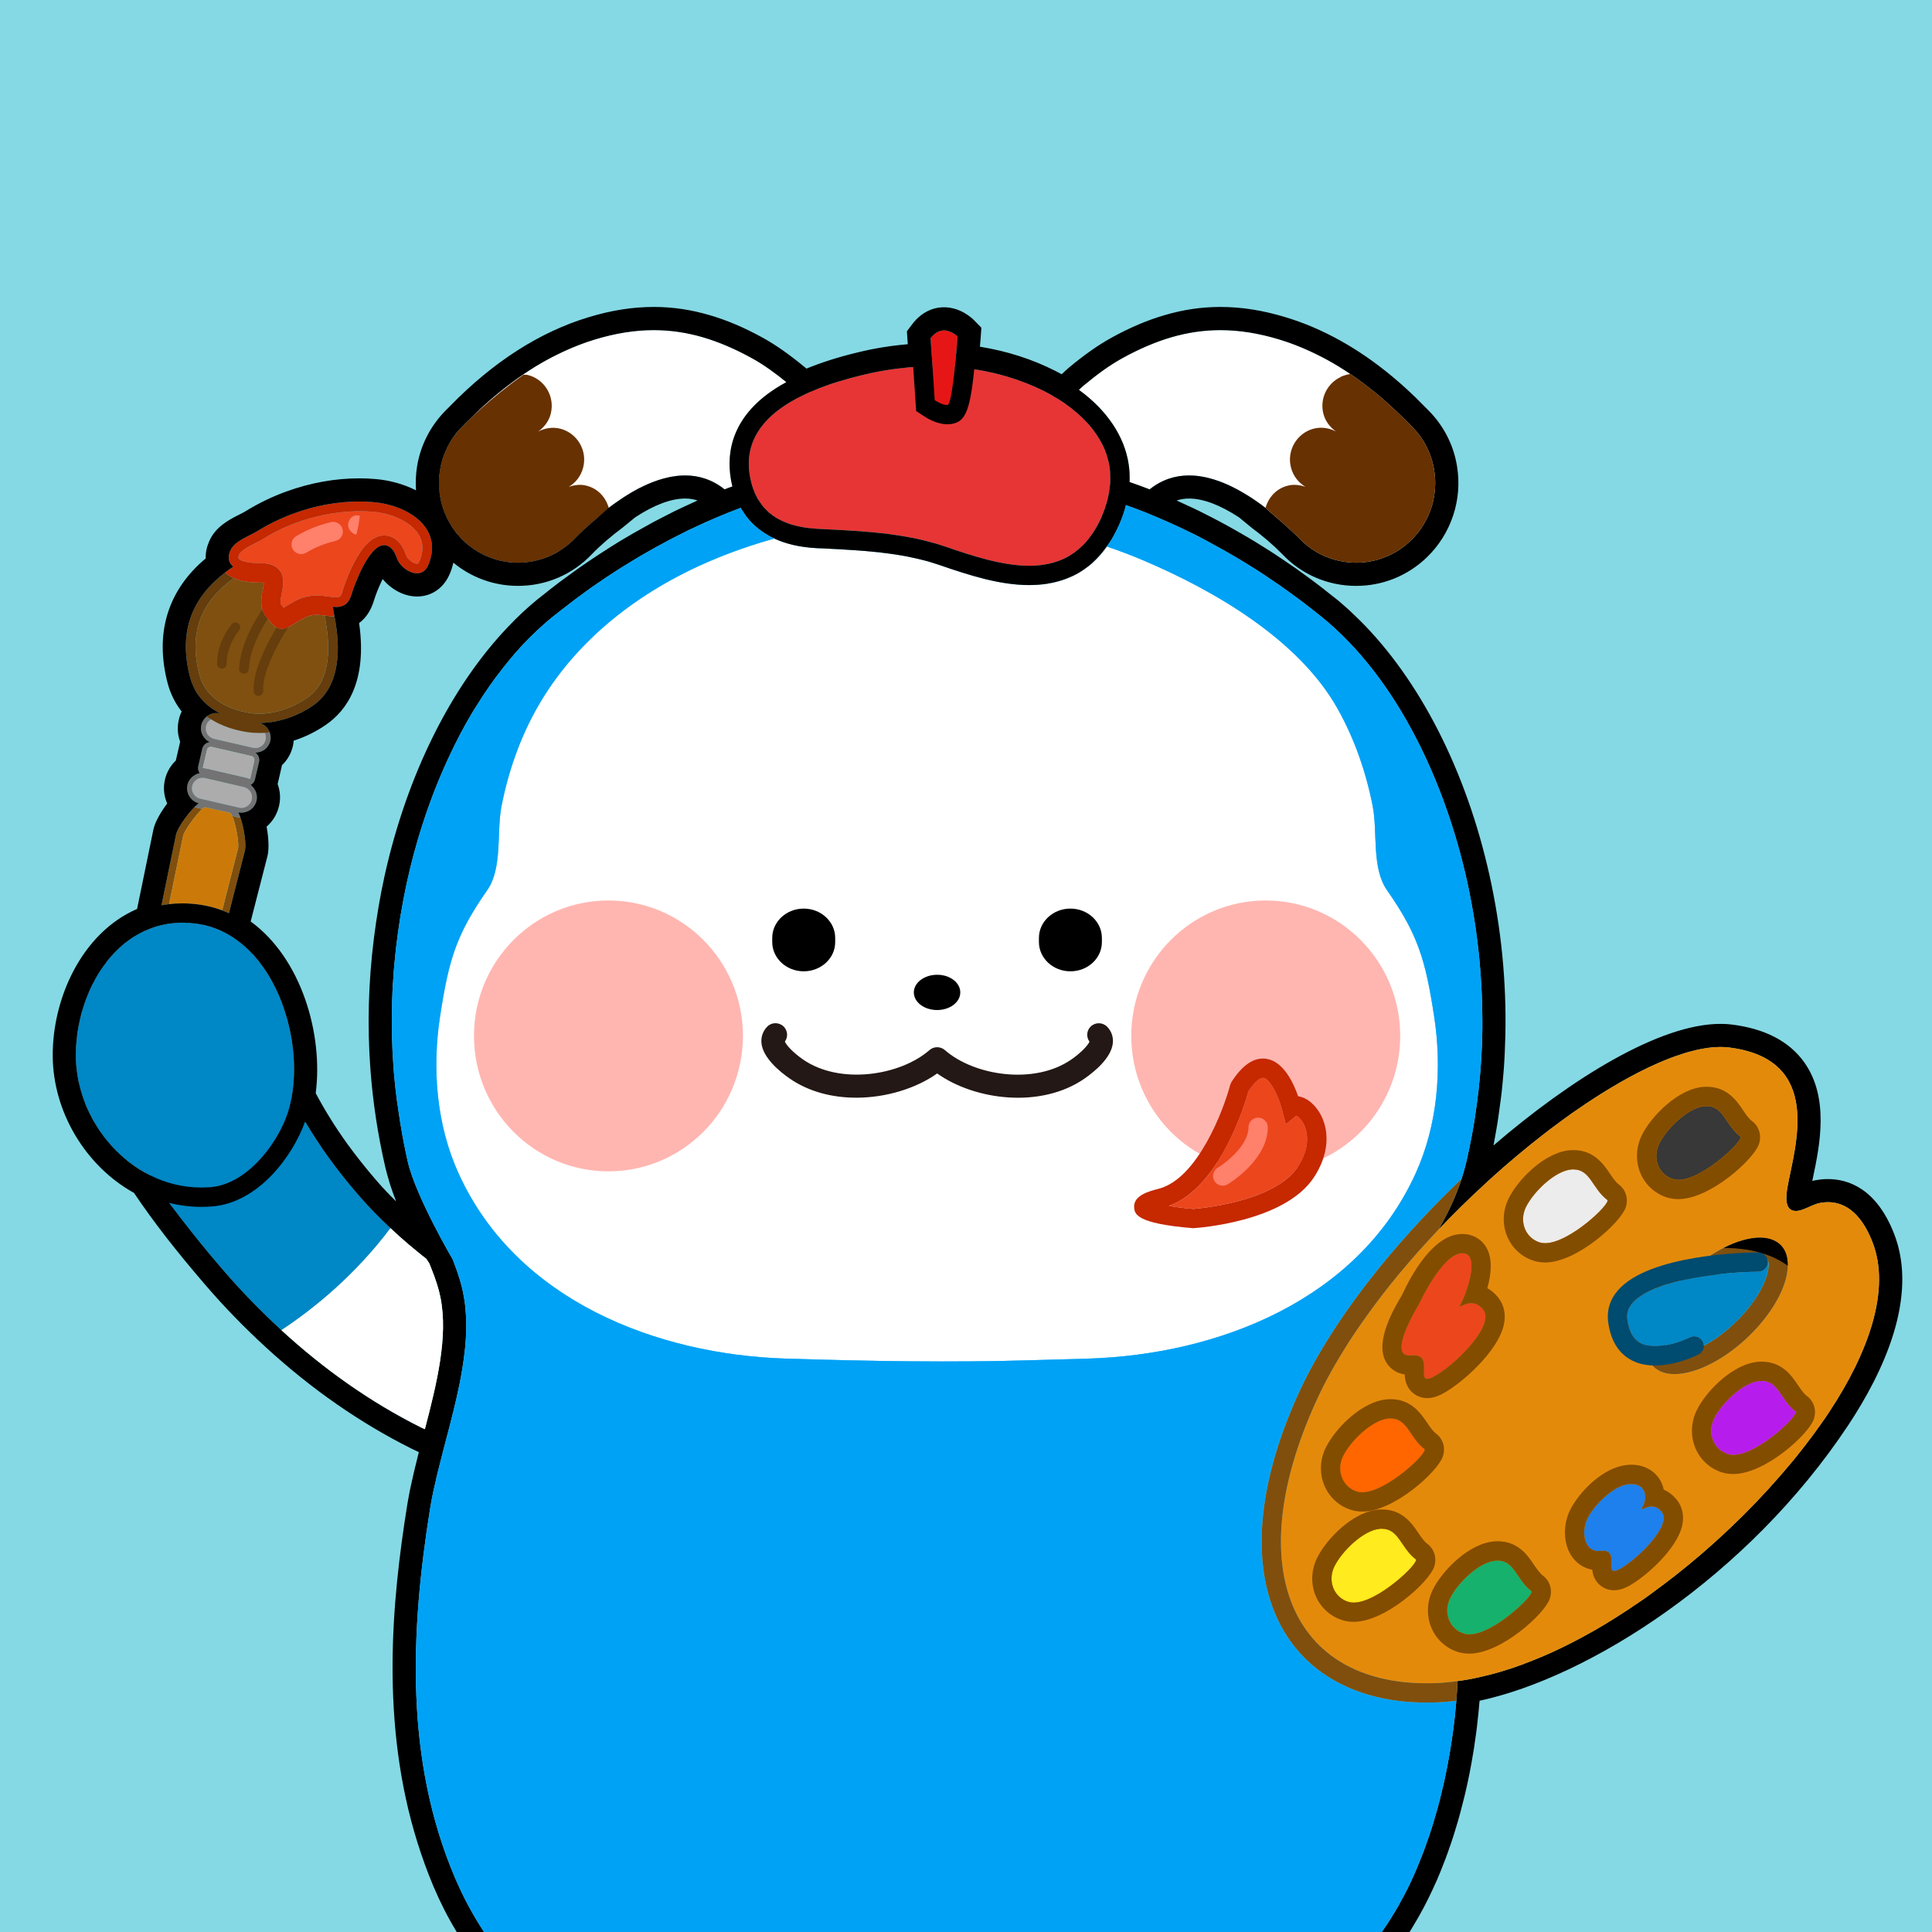 <?xml version="1.0" encoding="utf-8"?>
<!-- Generator: Adobe Illustrator 24.1.1, SVG Export Plug-In . SVG Version: 6.00 Build 0)  -->
<svg version="1.1" id="Layer_1" xmlns="http://www.w3.org/2000/svg" xmlns:xlink="http://www.w3.org/1999/xlink" x="0px" y="0px"
	 viewBox="0 0 240 240" style="enable-background:new 0 0 240 240;" xml:space="preserve">
<rect y="0" style="fill:#85D9E4;" width="240" height="240"/>
<g>
	<path style="fill:#0087C6;" d="M25.76,115.02c-0.38-0.11-0.76-0.19-1.16-0.25c-0.14-0.02-0.28-0.04-0.42-0.06
		C24.72,114.75,25.24,114.85,25.76,115.02z"/>
	<path style="fill:#FFFFFF;" d="M90.78,59.45c0.05,0.32,0.12,0.65,0.2,0.98c-0.32,0.11-0.65,0.23-0.97,0.36
		c-1.53-1.22-3.19-1.73-4.9-1.73c-3.23,0-6.61,1.81-9.5,4.03c0.01,0.05,0.04,0.08,0.05,0.13c-1.59,1.16-3.05,2.42-4.14,3.56
		c-0.02,0.02-0.05,0.05-0.07,0.07c-1.93,2.03-4.51,3.05-7.1,3.05c-2.43,0-4.87-0.9-6.77-2.73c-2.44-2.35-3.43-5.66-2.92-8.78
		c0.3-1.87,1.14-3.67,2.53-5.16c0.15-0.15,0.42-0.43,0.78-0.79c4.46-4.56,9.83-8.42,15.97-10.28c2.55-0.77,4.95-1.15,7.27-1.15
		c2.07,0,4.09,0.3,6.11,0.89c2.01,0.59,4.02,1.46,6.09,2.6c1.51,0.83,2.93,1.88,4.27,2.97c-0.25,0.14-0.5,0.28-0.74,0.42
		C90.87,51.5,90.24,56.17,90.78,59.45z"/>
	<path style="fill:#673101;" d="M72.88,60.34c-0.76-0.21-1.52-0.1-2.23,0.14c0.86-0.51,1.52-1.34,1.79-2.39
		c0.55-2.12-0.72-4.27-2.81-4.83c-0.98-0.25-1.95-0.08-2.78,0.35c0.73-0.52,1.32-1.26,1.56-2.19c0.55-2.12-0.71-4.28-2.81-4.83
		c-0.19-0.06-0.38-0.02-0.57-0.04c-4.28,3.02-7.18,6-7.84,6.69c-3.71,3.96-3.53,10.18,0.4,13.94c3.91,3.76,10.11,3.61,13.86-0.32
		c1.1-1.15,2.59-2.44,4.21-3.63C75.32,61.86,74.32,60.7,72.88,60.34L72.88,60.34z"/>
	<path style="fill:#FFFFFF;" d="M132.42,71.9c1.17-0.43,2.22-1.06,3.16-1.87C134.57,71.01,133.52,71.72,132.42,71.9z"/>
	<path style="fill:#FFFFFF;" d="M175.24,67.17c-1.9,1.83-4.34,2.73-6.77,2.73c-2.59,0-5.17-1.02-7.1-3.05l-0.08-0.08
		c-1.09-1.13-2.55-2.39-4.13-3.55c0.01-0.05,0.04-0.08,0.05-0.13c-2.89-2.22-6.28-4.03-9.5-4.03c-1.71,0-3.37,0.51-4.9,1.73
		c-0.83-0.32-1.66-0.63-2.49-0.91c0.03-0.75,0-1.48-0.11-2.19c-0.51-3.48-2.71-6.74-6.18-9.26c0.2-0.2,0.39-0.38,0.59-0.54
		c1.49-1.24,3.09-2.45,4.79-3.39c2.07-1.14,4.08-2.01,6.09-2.6c2.02-0.59,4.03-0.89,6.11-0.89c2.32,0,4.72,0.38,7.27,1.15
		c6.14,1.86,11.51,5.72,15.97,10.28c0.36,0.36,0.63,0.64,0.78,0.79c1.39,1.49,2.23,3.29,2.53,5.16
		C178.67,61.51,177.68,64.82,175.24,67.17z"/>
	<g>
		<path style="fill:#0099ED;" d="M135.23,168.77c-2.21,0.07-4.46,0.12-6.69,0.19c-10.36,0.32-20.58,0.13-30.95-0.19
			c-15.96-0.51-33.4-7.17-40.6-22.95c-2.77-6.06-3.33-13.05-2.32-19.59c1.07-6.94,1.96-10.08,5.86-15.66
			c1.92-2.75,1.14-7.24,1.77-10.44c0.83-4.23,2.26-8.36,4.38-12.13c4.79-8.51,12.76-14.58,21.65-18.36
			c2.55-1.09,5.18-1.99,7.86-2.74c1.41,0.66,3.16,1.09,5.35,1.2l0.57,0.02c0.72,0.04,1.44,0.07,2.16,0.11
			c0.63,0.04,1.26,0.07,1.9,0.12c0.45,0.03,0.9,0.06,1.35,0.1c0.38,0.03,0.76,0.07,1.13,0.11c0.39,0.03,0.77,0.07,1.15,0.13
			c0.22,0.02,0.43,0.05,0.65,0.08c0.31,0.04,0.61,0.08,0.91,0.13c0.2,0.03,0.41,0.07,0.61,0.1c0.44,0.07,0.88,0.16,1.32,0.26
			c0.46,0.09,0.92,0.2,1.38,0.32c0.31,0.07,0.62,0.16,0.92,0.25c0.37,0.11,0.73,0.23,1.09,0.35c3.82,1.32,7.55,2.5,11.17,2.5
			c0.26,0,0.52-0.01,0.77-0.02c0.26-0.01,0.51-0.03,0.75-0.06c0.18-0.01,0.35-0.03,0.52-0.06c0.12-0.01,0.24-0.03,0.36-0.06
			c0.38-0.06,0.75-0.14,1.11-0.24c0.18-0.04,0.36-0.09,0.54-0.16c0.18-0.05,0.35-0.11,0.52-0.18c0.28-0.1,0.56-0.21,0.82-0.34
			c0.02-0.01,0.04-0.02,0.06-0.03c0.24-0.12,0.47-0.24,0.7-0.37c0.06-0.04,0.12-0.07,0.18-0.11c0.23-0.14,0.45-0.28,0.67-0.45
			c0.25-0.17,0.49-0.36,0.72-0.56l0.01-0.01c0.02-0.01,0.04-0.03,0.06-0.05c0.68-0.6,1.3-1.3,1.86-2.09
			c1.56,0.53,3.1,1.11,4.59,1.75c8.89,3.78,19.26,9.85,24.05,18.36c2.12,3.77,3.55,7.9,4.38,12.13c0.63,3.2-0.15,7.69,1.77,10.44
			c3.9,5.58,4.79,8.72,5.86,15.66c1.01,6.54,0.45,13.53-2.32,19.59C168.62,161.6,151.19,168.26,135.23,168.77z"/>
		<g>
			<path style="fill-rule:evenodd;clip-rule:evenodd;fill:#FFFFFF;" d="M175.83,145.82c-7.21,15.78-24.64,22.44-40.6,22.95
				c-2.21,0.07-4.46,0.12-6.69,0.19c-10.36,0.32-20.58,0.13-30.95-0.19c-15.96-0.51-33.4-7.17-40.6-22.95
				c-2.77-6.06-3.33-13.05-2.32-19.59c1.07-6.94,1.96-10.08,5.86-15.66c1.92-2.75,1.14-7.24,1.77-10.44
				c0.83-4.23,2.26-8.36,4.38-12.13c4.79-8.51,12.76-14.58,21.65-18.36c2.55-1.09,5.18-1.99,7.86-2.74c1.41,0.66,3.16,1.09,5.35,1.2
				l0.57,0.02c0.72,0.04,1.44,0.07,2.16,0.11c0.63,0.04,1.26,0.07,1.9,0.12c0.45,0.03,0.9,0.06,1.35,0.1
				c0.38,0.03,0.76,0.07,1.13,0.11c0.39,0.03,0.77,0.07,1.15,0.13c0.22,0.02,0.43,0.05,0.65,0.08c0.31,0.04,0.61,0.08,0.91,0.13
				c0.2,0.03,0.41,0.07,0.61,0.1c0.44,0.07,0.88,0.16,1.32,0.26c0.46,0.09,0.92,0.2,1.38,0.32c0.31,0.07,0.62,0.16,0.92,0.25
				c0.37,0.11,0.73,0.23,1.09,0.35c3.82,1.32,7.55,2.5,11.17,2.5c0.26,0,0.52-0.01,0.77-0.02c0.26-0.01,0.51-0.03,0.75-0.06
				c0.18-0.01,0.35-0.03,0.52-0.06c0.12-0.01,0.24-0.03,0.36-0.06c0.38-0.06,0.75-0.14,1.11-0.24c0.18-0.04,0.36-0.09,0.54-0.16
				c0.18-0.05,0.35-0.11,0.52-0.18c0.28-0.1,0.56-0.21,0.82-0.34c0.02-0.01,0.04-0.02,0.06-0.03c0.24-0.12,0.47-0.24,0.7-0.37
				c0.06-0.04,0.12-0.07,0.18-0.11c0.23-0.14,0.45-0.28,0.67-0.45c0.25-0.17,0.49-0.36,0.72-0.56l0.01-0.01
				c0.02-0.01,0.04-0.03,0.06-0.05c0.68-0.6,1.3-1.3,1.86-2.09c1.56,0.53,3.1,1.11,4.59,1.75c8.89,3.78,19.26,9.85,24.05,18.36
				c2.12,3.77,3.55,7.9,4.38,12.13c0.63,3.2-0.15,7.69,1.77,10.44c3.9,5.58,4.79,8.72,5.86,15.66
				C179.16,132.77,178.6,139.76,175.83,145.82z"/>
			<g>
				<path style="fill-rule:evenodd;clip-rule:evenodd;fill:#FFB6B1;" d="M92.29,128.68c0,9.3-7.48,16.83-16.71,16.83
					s-16.7-7.54-16.7-16.83c0-9.29,7.48-16.82,16.7-16.82S92.29,119.39,92.29,128.68L92.29,128.68z"/>
				<path style="fill-rule:evenodd;clip-rule:evenodd;fill:#FFB6B1;" d="M173.94,128.68c0,9.3-7.48,16.83-16.71,16.83
					c-9.22,0-16.7-7.54-16.7-16.83c0-9.29,7.48-16.82,16.7-16.82C166.45,111.86,173.94,119.39,173.94,128.68L173.94,128.68z"/>
			</g>
		</g>
	</g>
	<path style="fill:#804F0D;" d="M29.86,101.55c-0.14,0-0.28-0.02-0.43-0.05c0-0.01,0-0.01,0-0.01l-0.59-0.14
		c0.45,0.98,0.88,3.39,0.73,4.04l-1.97,7.7c0.29,0.11,0.56,0.23,0.84,0.35l2-7.83C30.59,104.94,30.35,102.93,29.86,101.55z
		 M24.18,100.24c-1.04,1.02-2.15,2.72-2.3,3.39l-1.82,8.83c0.31-0.06,0.63-0.11,0.94-0.14l1.75-8.49c0.15-0.67,1.62-2.66,2.36-3.34
		l-0.52-0.12C24.45,100.34,24.31,100.29,24.18,100.24z"/>
	<path style="fill:#ACACAC;" d="M32.99,91.91c-0.08,0.34-0.28,0.63-0.58,0.82c-0.16,0.1-0.33,0.16-0.51,0.18
		c-0.06,0.01-0.12,0.01-0.18,0.01c-0.1,0-0.2-0.01-0.3-0.03l-4.84-1.11c-0.17-0.04-0.32-0.11-0.45-0.21
		c-0.43-0.29-0.66-0.83-0.53-1.37c0.07-0.34,0.28-0.63,0.58-0.82c0.01-0.01,0.02-0.01,0.03-0.02c1.27,0.79,2.82,1.34,4.58,1.6
		c0.48,0.07,0.96,0.1,1.46,0.1c0.21,0,0.43-0.01,0.64-0.02C33.02,91.3,33.06,91.6,32.99,91.91z"/>
	<path style="fill:#ACACAC;" d="M31.27,99.34c-0.11,0.5-0.49,0.86-0.96,0.98c-0.19,0.05-0.4,0.05-0.61,0.01l-4.84-1.12
		c-0.2-0.05-0.38-0.14-0.53-0.26c-0.11-0.09-0.21-0.2-0.29-0.33c-0.18-0.29-0.24-0.64-0.16-0.99c0.08-0.34,0.28-0.63,0.58-0.81
		c0.3-0.19,0.66-0.24,0.99-0.17l4.84,1.12C31,97.93,31.44,98.64,31.27,99.34z"/>
	<path style="fill:#737373;" d="M33.5,90.98c-0.2,0.03-0.41,0.05-0.61,0.06c0.13,0.26,0.17,0.56,0.1,0.87
		c-0.08,0.34-0.28,0.63-0.58,0.82c-0.16,0.1-0.33,0.16-0.51,0.18c-0.06,0.01-0.12,0.01-0.18,0.01c-0.1,0-0.2-0.01-0.3-0.03
		l-4.84-1.11c-0.17-0.04-0.32-0.11-0.45-0.21c-0.43-0.29-0.66-0.83-0.53-1.37c0.07-0.34,0.28-0.63,0.58-0.82
		c0.01-0.01,0.02-0.01,0.03-0.02c-0.19-0.11-0.37-0.23-0.54-0.35c-0.32,0.26-0.56,0.62-0.66,1.06c-0.19,0.8,0.19,1.58,0.85,2
		c0.07,0.05,0.14,0.09,0.21,0.12c-0.45,0.05-0.83,0.36-0.94,0.82l-0.5,2.18c-0.07,0.31,0.01,0.62,0.18,0.86
		c-0.09,0.02-0.18,0.04-0.27,0.07c-0.61,0.21-1.09,0.71-1.25,1.38c-0.16,0.68,0.08,1.37,0.56,1.82c0.23,0.22,0.51,0.38,0.84,0.46
		c-0.16,0.13-0.34,0.28-0.51,0.46c0.13,0.05,0.27,0.1,0.41,0.13l0.52,0.12c0.13-0.12,0.23-0.19,0.3-0.22l3.19,0.71
		c0.08,0.07,0.16,0.2,0.24,0.37l0.59,0.14c0,0,0,0,0,0.01c0.15,0.03,0.29,0.05,0.43,0.05c-0.08-0.23-0.17-0.45-0.26-0.64
		c0.14,0.03,0.27,0.04,0.4,0.04c0.19,0,0.38-0.03,0.56-0.09c0.63-0.19,1.14-0.7,1.3-1.38c0.16-0.67-0.06-1.33-0.52-1.78
		c-0.06-0.07-0.13-0.13-0.21-0.19c0.26-0.14,0.47-0.38,0.54-0.69l0.51-2.18v-0.01c0.1-0.46-0.11-0.89-0.47-1.14
		c0.07,0,0.15,0,0.22-0.02c0.78-0.08,1.46-0.62,1.65-1.43C33.66,91.67,33.63,91.3,33.5,90.98z M31.27,99.34
		c-0.11,0.5-0.49,0.86-0.96,0.98c-0.19,0.05-0.4,0.05-0.61,0.01l-4.84-1.12c-0.2-0.05-0.38-0.14-0.53-0.26
		c-0.11-0.09-0.21-0.2-0.29-0.33c-0.18-0.29-0.24-0.64-0.16-0.99c0.08-0.34,0.28-0.63,0.58-0.81c0.05-0.04,0.11-0.06,0.16-0.09
		c0.27-0.11,0.56-0.14,0.83-0.08l4.84,1.12c0.29,0.07,0.54,0.23,0.71,0.44C31.26,98.51,31.37,98.93,31.27,99.34z M31.59,94.5
		l-0.5,2.18c-0.01,0.03-0.02,0.06-0.04,0.09c-0.15-0.07-0.32-0.13-0.49-0.17l-4.84-1.12c-0.17-0.04-0.35-0.06-0.52-0.07
		c0-0.03,0-0.06,0.01-0.09l0.51-2.18c0.03-0.12,0.1-0.23,0.21-0.3c0.01,0,0.02-0.01,0.03-0.01c0.07-0.04,0.14-0.06,0.22-0.06
		c0.04,0,0.08,0,0.11,0.01l4.94,1.14c0.12,0.03,0.22,0.1,0.28,0.2C31.59,94.23,31.62,94.36,31.59,94.5z"/>
	<path style="fill:#ACACAC;" d="M31.59,94.5l-0.5,2.18c-0.01,0.03-0.02,0.06-0.04,0.09c-0.15-0.07-0.32-0.13-0.49-0.17l-4.84-1.12
		c-0.17-0.04-0.35-0.06-0.52-0.07c0-0.03,0-0.06,0.01-0.09l0.51-2.18c0.03-0.12,0.1-0.23,0.21-0.3c0.01,0,0.02-0.01,0.03-0.01
		c0.07-0.04,0.14-0.06,0.22-0.06c0.04,0,0.08,0,0.11,0.01l4.94,1.14c0.12,0.03,0.22,0.1,0.28,0.2
		C31.59,94.23,31.62,94.36,31.59,94.5z"/>
	<path style="fill:#805010;" d="M37.36,88.55c0.52-0.26,1.02-0.56,1.49-0.88C38.38,87.99,37.89,88.29,37.36,88.55z"/>
	<path style="fill:#805010;" d="M38.17,86.68c-2.21,1.52-4.84,2.23-7.03,1.91c-3.38-0.51-5.7-2.23-6.35-4.71
		c-1.5-5.65,0.51-9.37,4.26-12.06c0.86,0.39,2,0.57,3.38,0.55c0.2-0.01,0.28,0.01,0.36,0.02c-0.01,0.21-0.08,0.54-0.13,0.78
		c-0.15,0.73-0.34,1.65-0.07,2.53c0,0.01,0,0.01,0,0.01c0.1,0.33,0.26,0.65,0.51,0.95l0.17,0.2l0.17,0.22
		c0.33,0.42,0.63,0.71,0.93,0.87c0.21,0.12,0.42,0.18,0.64,0.18c0.24,0,0.5-0.07,0.79-0.21c0.19-0.08,0.39-0.2,0.62-0.34
		c0.33-0.21,0.79-0.51,1.5-0.88c0.78-0.4,1.56-0.35,2.39-0.24c0,0.01,0,0.01,0,0.02C41.04,79.97,41.25,84.57,38.17,86.68z"/>
	<path style="fill:#663D0C;" d="M38.85,87.67c-0.47,0.32-0.97,0.62-1.49,0.88c-0.01,0-0.01,0.01-0.01,0.01
		c-1.57,0.77-3.34,1.25-5.08,1.25c0.04,0.01,0.08,0.03,0.12,0.05c0.07,0.02,0.13,0.05,0.19,0.09c0.13,0.06,0.24,0.13,0.35,0.22
		c0.05,0.04,0.1,0.09,0.15,0.14c0.11,0.11,0.21,0.24,0.29,0.38c0.05,0.09,0.09,0.19,0.13,0.29c-0.2,0.03-0.41,0.05-0.61,0.06
		c-0.21,0.01-0.43,0.02-0.64,0.02c-0.5,0-0.98-0.03-1.46-0.1c-1.76-0.26-3.31-0.81-4.58-1.6c-0.19-0.11-0.37-0.23-0.54-0.35
		c0.33-0.27,0.76-0.43,1.2-0.43c0.14,0,0.29,0.02,0.43,0.05h0.02l0.02,0.01l0.05,0.01c-0.69-0.35-1.31-0.78-1.85-1.29
		c-0.18-0.16-0.35-0.34-0.51-0.53c-0.14-0.15-0.26-0.31-0.38-0.48c-0.1-0.12-0.18-0.26-0.26-0.39c-0.04-0.05-0.07-0.11-0.1-0.17
		c-0.06-0.1-0.12-0.2-0.17-0.31c-0.06-0.11-0.11-0.22-0.15-0.33c-0.06-0.11-0.1-0.23-0.14-0.35c-0.08-0.2-0.14-0.4-0.2-0.61
		c-1.64-6.16,0.63-10.24,4.35-13.08c0.28,0.29,0.64,0.52,1.07,0.71c-3.75,2.69-5.76,6.41-4.26,12.06c0.65,2.48,2.97,4.2,6.35,4.71
		c2.19,0.32,4.82-0.39,7.03-1.91c3.08-2.11,2.87-6.71,2.14-10.2c0-0.01,0-0.01,0-0.02c0.08,0.01,0.16,0.02,0.24,0.03
		c0.31,0.04,0.64,0.08,1,0.09C42.3,80.39,42.38,85.25,38.85,87.67z"/>
	<path style="fill:#663D0C;" d="M32.7,85.79c0.03,0.33-0.22,0.62-0.55,0.64c-0.02,0.01-0.03,0.01-0.05,0.01
		c-0.31,0-0.57-0.24-0.59-0.56c-0.19-2.56,1.88-6.32,2.86-7.93c0.21,0.12,0.42,0.18,0.64,0.18c0.24,0,0.5-0.07,0.79-0.21
		C35.4,78.54,32.5,83.12,32.7,85.79z"/>
	<path style="fill:#663D0C;" d="M33.1,76.66l0.17,0.2c-1.22,1.9-2.25,4.12-2.37,6.27c-0.02,0.32-0.29,0.56-0.6,0.56h-0.04
		c-0.33-0.02-0.58-0.3-0.56-0.63c0.15-2.6,1.44-5.21,2.89-7.35C32.69,76.04,32.85,76.36,33.1,76.66z"/>
	<path style="fill:#663D0C;" d="M27.57,83.06c-0.33,0-0.59-0.26-0.6-0.59c-0.07-2.68,1.75-4.85,1.82-4.94
		c0.21-0.25,0.59-0.29,0.84-0.07c0.25,0.21,0.29,0.59,0.07,0.84c-0.02,0.02-1.59,1.92-1.54,4.14c0.01,0.33-0.25,0.6-0.59,0.61
		C27.58,83.06,27.57,83.06,27.57,83.06z"/>
	<path style="fill:#EC461D;" d="M52.13,69.67c-0.14,0.36-0.27,0.37-0.33,0.36c-0.48-0.01-1.18-0.6-1.34-1.02
		c-0.2-0.56-0.48-1.32-1.15-1.88c-0.68-0.57-1.49-0.74-2.28-0.51c-2.61,0.79-4.3,6.19-4.48,6.81c-0.26,0.85-0.3,0.86-1.69,0.68
		c-1.06-0.14-2.52-0.33-4.05,0.47c-0.72,0.38-1.21,0.68-1.57,0.91l-0.29-0.36c-0.2-0.23-0.05-0.92,0.06-1.48
		c0.18-0.88,0.4-1.98-0.3-2.83c-0.66-0.8-1.73-0.85-2.2-0.85h-0.1c-1.86,0-2.62-0.38-2.77-0.59c-0.08-0.12,0.04-0.42,0.08-0.51
		c0.2-0.48,1.18-0.98,1.89-1.34c0.38-0.19,0.74-0.37,1.04-0.56c1.34-0.83,2.79-1.53,4.3-2.08c2.54-0.92,5.19-1.38,7.76-1.38
		c0.55,0,1.09,0.02,1.62,0.06c2.48,0.21,4.75,1.34,5.67,2.82C52.59,67.35,52.63,68.42,52.13,69.67z"/>
	<path style="fill:#C62800;" d="M46.42,62.38c-0.59-0.05-1.18-0.08-1.77-0.08c-2.76,0-5.52,0.52-8.11,1.47
		c-1.57,0.57-3.1,1.3-4.52,2.18c-1.05,0.65-2.9,1.25-3.41,2.45c-0.15,0.35-0.21,0.67-0.18,0.96c0,0.03,0,0.05,0.01,0.07
		c0,0.06,0.01,0.13,0.03,0.19c0.01,0.04,0.02,0.09,0.05,0.13c0.01,0.06,0.03,0.11,0.06,0.17c0.1,0.17,0.24,0.33,0.41,0.47
		c-0.11,0.07-0.21,0.14-0.32,0.22c-0.13,0.09-0.26,0.18-0.38,0.27c-0.11,0.07-0.21,0.15-0.31,0.23c0.28,0.29,0.64,0.52,1.07,0.71
		c0.86,0.39,2,0.57,3.38,0.55c0.2-0.01,0.28,0.01,0.36,0.02c-0.01,0.21-0.08,0.54-0.13,0.78c-0.15,0.73-0.34,1.65-0.07,2.53
		c0,0.01,0,0.01,0,0.01c0.1,0.33,0.26,0.65,0.51,0.95l0.17,0.2l0.17,0.22c0.33,0.42,0.63,0.71,0.93,0.87
		c0.21,0.12,0.42,0.18,0.64,0.18c0.24,0,0.5-0.07,0.79-0.21c0.19-0.08,0.39-0.2,0.62-0.34c0.33-0.21,0.79-0.51,1.5-0.88
		c0.78-0.4,1.56-0.35,2.39-0.24c0.08,0.01,0.16,0.02,0.24,0.03c0.31,0.04,0.64,0.08,1,0.09c-0.01-0.12-0.04-0.23-0.06-0.34
		c-0.07-0.3-0.1-0.58-0.14-0.86c0.15,0.01,0.29,0.02,0.43,0.02c0.28,0,0.53-0.03,0.76-0.13c0.49-0.17,0.89-0.6,1.15-1.5
		c0.31-1.02,2.11-6.05,4.03-6.05c0.27,0,0.55,0.1,0.82,0.33c0.41,0.34,0.61,0.87,0.8,1.37c0.31,0.87,1.45,1.8,2.47,1.8
		c0.57,0,1.11-0.3,1.43-1.1C55.12,65.45,50.5,62.72,46.42,62.38z M52.13,69.67c-0.14,0.36-0.27,0.37-0.33,0.36
		c-0.48-0.01-1.18-0.6-1.34-1.02c-0.2-0.56-0.48-1.32-1.15-1.88c-0.52-0.44-1.11-0.64-1.72-0.6c-0.18,0-0.37,0.03-0.56,0.09
		c-1.4,0.42-2.53,2.17-3.31,3.8c-0.68,1.41-1.09,2.72-1.17,3.01c-0.04,0.12-0.07,0.23-0.1,0.31c-0.18,0.47-0.35,0.52-1.2,0.42
		c-0.12-0.02-0.25-0.03-0.39-0.05c-0.25-0.03-0.53-0.07-0.82-0.1c-0.94-0.07-2.06-0.04-3.23,0.57c-0.72,0.38-1.21,0.68-1.57,0.91
		l-0.29-0.36c-0.08-0.1-0.11-0.27-0.09-0.48c0.01-0.3,0.09-0.67,0.15-1c0.08-0.39,0.17-0.83,0.17-1.27
		c0.02-0.54-0.08-1.09-0.47-1.56c-0.66-0.8-1.73-0.85-2.2-0.85h-0.1c-0.07,0-0.14,0-0.2-0.01c-1-0.01-1.66-0.14-2.07-0.28
		c-0.29-0.11-0.44-0.22-0.5-0.3c-0.08-0.12,0.04-0.42,0.08-0.51c0.1-0.23,0.38-0.47,0.72-0.69c0.01-0.01,0.02-0.02,0.03-0.02
		c0.36-0.24,0.79-0.45,1.14-0.63c0.38-0.19,0.74-0.37,1.04-0.56c1.34-0.83,2.79-1.53,4.3-2.08c2.16-0.78,4.41-1.23,6.61-1.35
		c0.39-0.02,0.77-0.03,1.15-0.03c0.55,0,1.09,0.02,1.62,0.06c0.4,0.04,0.79,0.09,1.17,0.17c2,0.41,3.73,1.41,4.5,2.65
		C52.59,67.35,52.63,68.42,52.13,69.67z"/>
	<path style="fill:#FF806B;" d="M37.41,68.83c-0.41,0-0.8-0.21-1.03-0.58c-0.34-0.57-0.16-1.3,0.41-1.64
		c1.34-0.81,2.8-1.39,4.33-1.75c0.65-0.15,1.29,0.26,1.44,0.9c0.15,0.65-0.25,1.29-0.9,1.44c-1.29,0.3-2.51,0.79-3.64,1.47
		C37.83,68.78,37.62,68.83,37.41,68.83z"/>
	<path style="fill:#FF806B;" d="M44.26,66.43c-0.64-0.16-1.15-0.84-0.99-1.48c0.16-0.64,0.69-1.06,1.34-0.9l0.09,0.02l-0.16,1.19
		L44.26,66.43z"/>
	<path style="fill:#0087C6;" d="M44.63,148.57c-1.4-1.61-2.66-3.19-3.82-4.8c-1.75-2.42-3.26-4.88-4.58-7.47
		c1.44-7.85-2.32-19.1-10.47-21.28c-0.38-0.11-0.76-0.19-1.16-0.25c-0.14-0.02-0.28-0.04-0.42-0.06c-0.14-0.01-0.28-0.03-0.42-0.03
		c-0.37-0.04-0.74-0.06-1.1-0.06c-8.31,0-13.28,8.63-13.24,16.56c0.04,6.18,3.79,12.13,9.23,14.82c2.81,4.27,6.04,8.27,9.18,11.9
		c2.23,2.58,4.62,5.03,7.13,7.34c4.14-2.73,9.25-6.94,13.55-12.67C47.18,151.31,45.87,150.01,44.63,148.57z"/>
	<path style="fill:#CB7A0A;" d="M29.57,105.39l-1.97,7.7c-0.84-0.31-1.72-0.55-2.64-0.69c-0.77-0.12-1.54-0.18-2.3-0.18
		c-0.56,0-1.11,0.03-1.66,0.1l1.75-8.49c0.18-0.78,2.15-3.37,2.66-3.56l3.19,0.71C29.12,101.43,29.75,104.62,29.57,105.39z"/>
	<path style="fill:#E73535;" d="M136.85,64.2c-2.03,4.61-5.31,6.08-9,6.08c-3.34,0-7.01-1.21-10.39-2.37
		c-5.07-1.75-10.5-1.95-15.8-2.21c-4.47-0.21-7.75-1.98-8.52-6.64c-0.7-4.27,1.72-7.14,5.03-9.11c2.79-1.67,6.21-2.69,8.96-3.36
		c2.89-0.71,5.89-1.09,8.88-1.09c4.77,0,9.53,0.98,13.82,3.15c3.81,1.94,7.39,5.16,8.01,9.39C138.14,60.12,137.69,62.27,136.85,64.2
		z"/>
	<path d="M135.64,69.98c0.68-0.6,1.3-1.3,1.86-2.09c0.1-0.13,0.19-0.26,0.27-0.4C137.09,68.38,136.38,69.25,135.64,69.98z
		 M135.64,69.98c0.68-0.6,1.3-1.3,1.86-2.09c0.1-0.13,0.19-0.26,0.27-0.4C137.09,68.38,136.38,69.25,135.64,69.98z"/>
	<path style="fill:#E71616;" d="M118.95,41.8c0,0-0.61,8.46-1.24,8.5c-0.02,0-0.04,0.01-0.06,0.01c-0.63,0-1.53-0.6-1.53-0.6
		l-0.52-7.69c0.56-0.74,1.15-0.97,1.67-0.97C118.21,41.05,118.95,41.8,118.95,41.8z"/>
	<path d="M235.29,153.26c-2.19-5.61-5.68-6.79-8.22-6.79c-0.47,0-0.96,0.04-1.45,0.13c-0.17,0.02-0.33,0.06-0.49,0.1
		c0.03-0.13,0.06-0.26,0.08-0.39c0.83-3.95,2.08-9.92-1.09-14.36c-1.86-2.6-4.89-4.17-9-4.68c-0.45-0.06-0.92-0.08-1.4-0.08
		c-7.6,0-18.61,6.87-28.19,15.1c0.01-0.04,0.01-0.08,0.02-0.12c0.06-0.29,0.11-0.59,0.16-0.89c0.12-0.63,0.23-1.27,0.33-1.91
		c0.05-0.32,0.1-0.64,0.14-0.96c0.09-0.61,0.17-1.22,0.25-1.83c0.04-0.33,0.08-0.66,0.12-0.99c0.08-0.78,0.16-1.56,0.22-2.34
		c0.01-0.12,0.02-0.23,0.03-0.35c0.11-1.41,0.16-2.84,0.2-4.26c0.15-6.62-0.5-13.3-1.97-19.91c-2.89-12.99-8.68-24.3-16.14-31.7
		c-0.75-0.74-1.5-1.45-2.27-2.1c-0.2-0.18-0.41-0.35-0.61-0.51c-0.26-0.21-0.53-0.41-0.79-0.62c-0.55-0.44-1.1-0.88-1.66-1.3
		c-0.45-0.35-0.92-0.68-1.38-1.02c-0.37-0.27-0.74-0.54-1.12-0.81c-0.53-0.37-1.06-0.74-1.6-1.1c-0.31-0.21-0.62-0.42-0.93-0.62
		c-0.25-0.17-0.5-0.33-0.75-0.49c-0.32-0.2-0.64-0.41-0.97-0.61c-0.28-0.18-0.57-0.36-0.85-0.53c-0.59-0.36-1.18-0.71-1.78-1.05
		c-0.28-0.17-0.57-0.33-0.86-0.49c-0.58-0.33-1.17-0.66-1.76-0.97c-0.34-0.18-0.67-0.35-1.01-0.53c-0.54-0.28-1.08-0.55-1.62-0.82
		c-0.53-0.26-1.08-0.51-1.62-0.76c-0.34-0.16-0.68-0.32-1.02-0.47c-0.04-0.02-0.08-0.04-0.12-0.06c0.48-0.16,0.99-0.24,1.54-0.24
		c1.76,0,3.88,0.81,6.21,2.34l1.53,1.26c1.43,1.06,2.77,2.21,3.77,3.24l0.09,0.09c2.4,2.52,5.66,3.92,9.16,3.92
		c3.28,0,6.39-1.25,8.76-3.53c3.04-2.92,4.45-7.15,3.77-11.32c-0.4-2.51-1.54-4.81-3.27-6.66c-0.18-0.18-0.47-0.49-0.86-0.87
		c-1.26-1.3-2.56-2.5-3.88-3.6c-4.21-3.51-8.67-6-13.28-7.39c-2.82-0.86-5.47-1.28-8.1-1.28c-2.33,0-4.6,0.33-6.91,1.01
		c-2.18,0.63-4.36,1.56-6.68,2.84c-1.62,0.9-3.29,2.07-5.24,3.69c-0.29,0.25-0.59,0.52-0.89,0.82c-0.25-0.14-0.5-0.27-0.76-0.4
		c-2.89-1.47-6.04-2.48-9.4-3.02c0.06-0.65,0.09-1.07,0.09-1.07l0.09-1.29L121,39.78c-0.26-0.27-1.69-1.61-3.73-1.61
		c-1.53,0-2.94,0.75-3.97,2.13l-0.64,0.85l0.07,1.07l0.04,0.54c-2.11,0.18-4.23,0.52-6.32,1.04c-2.32,0.56-4.42,1.23-6.27,1.99
		c-0.05-0.04-0.1-0.08-0.14-0.12c-1.96-1.62-3.62-2.79-5.24-3.69c-2.32-1.28-4.5-2.21-6.68-2.84c-2.32-0.68-4.58-1.01-6.91-1.01
		c-2.63,0-5.28,0.42-8.11,1.28c-6.05,1.83-11.84,5.54-17.18,11.02c-0.36,0.35-0.66,0.66-0.81,0.82c-1.75,1.87-2.89,4.18-3.3,6.68
		c-0.16,1-0.2,2-0.13,2.98c-1.64-0.83-3.45-1.27-5.02-1.4c-0.66-0.06-1.34-0.09-2.01-0.09c-3.05,0-6.11,0.56-9.09,1.64
		c-1.78,0.65-3.48,1.47-5.06,2.45c-0.21,0.13-0.46,0.25-0.73,0.39c-1.27,0.64-3.02,1.52-3.8,3.38c-0.3,0.7-0.44,1.41-0.42,2.09
		c-4.74,3.98-6.36,9.32-4.71,15.56c0.35,1.28,0.93,2.44,1.73,3.46c-0.16,0.32-0.28,0.66-0.36,1.03c-0.22,0.94-0.14,1.88,0.17,2.72
		c-0.02,0.08-0.04,0.15-0.05,0.22l-0.49,2.12c-0.66,0.63-1.14,1.45-1.35,2.37c-0.24,1.02-0.12,2.06,0.28,2.96
		c-0.81,1.08-1.49,2.27-1.7,3.17l-2.04,9.93c-6.94,3.02-10.53,11.21-10.48,18.28c0.04,6.93,4.07,13.66,10.1,17
		c2.4,3.58,5.28,7.28,9,11.59c2.25,2.61,4.73,5.16,7.37,7.58c5.63,5.17,11.71,9.4,18.05,12.57c0.32,0.16,0.64,0.31,0.96,0.46
		c-0.17,0.67-0.33,1.33-0.49,1.98c-0.07,0.29-0.14,0.58-0.2,0.86c-0.09,0.36-0.16,0.71-0.24,1.07c-0.06,0.29-0.13,0.58-0.19,0.87
		c-0.08,0.43-0.16,0.87-0.24,1.3c-0.03,0.17-0.06,0.35-0.09,0.53c-1.91,11.93-3.35,27.1,1.28,41.89c0.58,1.84,1.23,3.66,2,5.48
		c0.84,1.97,1.79,3.85,2.88,5.63h3.39c-0.33-0.5-0.65-1.01-0.96-1.53c-0.33-0.55-0.64-1.1-0.95-1.67c-0.3-0.56-0.6-1.14-0.88-1.73
		c-0.29-0.6-0.56-1.21-0.83-1.83c-6.21-14.6-5.54-30.46-3.09-45.79c0.1-0.64,0.23-1.29,0.36-1.95c0.03-0.15,0.07-0.3,0.1-0.46
		c0.09-0.43,0.19-0.86,0.3-1.3c0.01-0.07,0.02-0.13,0.04-0.2c0.05-0.22,0.1-0.45,0.16-0.67c0.02-0.07,0.04-0.15,0.06-0.23
		s0.04-0.15,0.06-0.23c0.04-0.16,0.08-0.33,0.12-0.49c0.04-0.15,0.08-0.3,0.12-0.46c0.08-0.32,0.16-0.64,0.24-0.96
		c0.15-0.57,0.3-1.14,0.45-1.72c0.08-0.29,0.15-0.59,0.23-0.88c0.08-0.29,0.16-0.59,0.23-0.89c0.15-0.59,0.3-1.18,0.45-1.78
		c0.14-0.56,0.27-1.13,0.4-1.69c0-0.04,0.01-0.08,0.02-0.11c0.1-0.45,0.2-0.89,0.29-1.33c0.13-0.67,0.26-1.34,0.37-2
		c0.11-0.66,0.2-1.32,0.28-1.98c0.11-0.88,0.18-1.75,0.2-2.62c0.03-1.06,0.01-2.11-0.1-3.14c-0.02-0.25-0.05-0.5-0.09-0.75
		c-0.05-0.33-0.11-0.65-0.17-0.98c-0.04-0.21-0.09-0.42-0.14-0.64c-0.04-0.15-0.08-0.31-0.12-0.46c-0.1-0.38-0.22-0.77-0.35-1.16
		c-0.12-0.39-0.26-0.78-0.41-1.17c-0.09-0.26-0.2-0.52-0.3-0.78c0,0-4.57-7.78-5.57-12.13c-0.18-0.8-0.35-1.59-0.5-2.4
		c-0.06-0.31-0.12-0.63-0.18-0.95c-0.06-0.31-0.11-0.63-0.16-0.95c-0.03-0.17-0.06-0.34-0.09-0.51c-0.02-0.12-0.04-0.23-0.05-0.36
		v-0.01c-0.1-0.59-0.19-1.19-0.27-1.79c-0.07-0.41-0.12-0.83-0.17-1.25c-0.07-0.56-0.14-1.12-0.19-1.68
		c-0.06-0.56-0.11-1.13-0.15-1.7c-0.2-2.59-0.26-5.18-0.19-7.78c0-0.35,0.01-0.69,0.03-1.04c0.01-0.27,0.02-0.54,0.03-0.8
		c0.02-0.53,0.06-1.06,0.1-1.59c0.03-0.57,0.07-1.13,0.13-1.7c0-0.03,0.01-0.07,0.01-0.1c0.04-0.43,0.08-0.87,0.13-1.3
		c0.04-0.43,0.09-0.87,0.15-1.3c0.1-0.87,0.22-1.73,0.36-2.59c0.06-0.43,0.13-0.86,0.21-1.29c0.07-0.42,0.15-0.85,0.23-1.28
		c0.07-0.38,0.14-0.75,0.22-1.13c0.09-0.48,0.2-0.96,0.3-1.43c0.25-1.12,0.52-2.25,0.83-3.38c0.1-0.38,0.21-0.75,0.32-1.13
		c0.09-0.35,0.19-0.69,0.3-1.04c0.13-0.41,0.25-0.82,0.38-1.23c0.02-0.05,0.04-0.1,0.05-0.15c0.26-0.8,0.53-1.61,0.82-2.41
		c1.01-2.81,2.21-5.59,3.58-8.26c0.19-0.39,0.39-0.76,0.6-1.14c0.2-0.37,0.4-0.75,0.62-1.12c0.04-0.06,0.07-0.12,0.1-0.18
		c0.38-0.66,0.77-1.31,1.19-1.95c0.1-0.17,0.21-0.34,0.33-0.51c0.1-0.18,0.22-0.35,0.33-0.52c0.13-0.2,0.27-0.4,0.41-0.6
		c0.16-0.25,0.34-0.5,0.51-0.74c0.16-0.23,0.32-0.46,0.49-0.68c0.17-0.23,0.33-0.46,0.52-0.68c0.18-0.26,0.38-0.51,0.58-0.76
		c0.32-0.41,0.65-0.81,0.99-1.21c0.22-0.28,0.46-0.56,0.72-0.83c0.27-0.32,0.56-0.64,0.86-0.95c0.18-0.19,0.36-0.38,0.56-0.57
		c0.18-0.19,0.37-0.38,0.57-0.56c0.38-0.38,0.76-0.74,1.16-1.08c0.39-0.36,0.79-0.7,1.2-1.03c0.32-0.26,0.65-0.5,0.97-0.76
		c0.05-0.04,0.1-0.08,0.15-0.12c0.55-0.43,1.11-0.86,1.68-1.29c0.66-0.49,1.33-0.99,2.01-1.47c0.08-0.06,0.16-0.11,0.24-0.17
		c0.37-0.26,0.75-0.51,1.12-0.76c0.26-0.19,0.52-0.37,0.79-0.53c0.26-0.17,0.52-0.35,0.79-0.52c0.44-0.29,0.9-0.57,1.35-0.85
		c0.45-0.28,0.9-0.56,1.36-0.83c0.02-0.01,0.04-0.03,0.07-0.04c0.04-0.03,0.09-0.05,0.13-0.08l0.22-0.13
		c0.11-0.07,0.23-0.14,0.35-0.2c0.17-0.1,0.35-0.2,0.52-0.3l0.51-0.29c0.26-0.15,0.52-0.29,0.79-0.44c0.32-0.18,0.65-0.36,0.98-0.53
		c0.16-0.09,0.32-0.18,0.48-0.26c0.03-0.01,0.05-0.03,0.08-0.04c0.03-0.02,0.07-0.04,0.1-0.05c0.1-0.06,0.2-0.11,0.3-0.16
		c0.45-0.23,0.91-0.46,1.37-0.69c0.37-0.2,0.74-0.37,1.11-0.54c0.98-0.47,1.96-0.91,2.96-1.33c0.92-0.39,1.86-0.77,2.8-1.12
		c0.05-0.02,0.11-0.04,0.16-0.06c0.11,0.2,0.23,0.39,0.36,0.58c0.11,0.17,0.23,0.34,0.35,0.51c0.37,0.47,0.8,0.93,1.3,1.35
		c0.11,0.1,0.23,0.19,0.35,0.27c0.19,0.15,0.39,0.3,0.61,0.43c0.12,0.08,0.24,0.16,0.37,0.23c0.26,0.16,0.54,0.3,0.84,0.44
		c1.41,0.66,3.16,1.09,5.35,1.2l0.57,0.02c0.72,0.04,1.44,0.07,2.16,0.11c0.63,0.04,1.26,0.07,1.9,0.12c0.45,0.03,0.9,0.06,1.35,0.1
		c0.38,0.03,0.76,0.07,1.13,0.11c0.39,0.03,0.77,0.07,1.15,0.13c0.22,0.02,0.44,0.05,0.65,0.08c0.31,0.04,0.61,0.08,0.91,0.13
		c0.21,0.03,0.41,0.06,0.61,0.1c0.44,0.07,0.88,0.16,1.32,0.26c0.46,0.09,0.92,0.2,1.38,0.32c0.31,0.07,0.62,0.16,0.92,0.25
		c0.37,0.11,0.73,0.23,1.09,0.35c3.82,1.32,7.55,2.5,11.17,2.5c0.26,0,0.52-0.01,0.77-0.02c0.26-0.01,0.51-0.03,0.75-0.06
		c0.18-0.01,0.35-0.03,0.52-0.06c0.12-0.02,0.24-0.03,0.36-0.06c0.38-0.06,0.75-0.14,1.11-0.24c0.18-0.05,0.36-0.1,0.54-0.16
		c0.18-0.05,0.35-0.12,0.52-0.18c0.28-0.1,0.55-0.22,0.82-0.34c0.02-0.01,0.04-0.02,0.06-0.03c0.24-0.11,0.47-0.24,0.7-0.37
		c0.06-0.04,0.12-0.07,0.18-0.11c0.23-0.14,0.45-0.29,0.67-0.45c0.22-0.15,0.41-0.31,0.61-0.47c0.01-0.01,0.03-0.02,0.04-0.03
		c0.02-0.02,0.04-0.03,0.06-0.05l0.02-0.02c0.02-0.01,0.04-0.03,0.06-0.05c0.74-0.73,1.45-1.6,2.13-2.49
		c0.02-0.02,0.03-0.03,0.04-0.05c0.19-0.29,0.38-0.59,0.55-0.91c0.11-0.2,0.22-0.41,0.33-0.63c0.12-0.24,0.24-0.49,0.35-0.74
		c0.35-0.8,0.64-1.61,0.83-2.41c0.29,0.1,0.57,0.2,0.86,0.31c0.02,0.01,0.03,0.01,0.05,0.02c0.03,0.01,0.06,0.02,0.09,0.03
		c0.97,0.36,1.93,0.74,2.88,1.15c0.17,0.07,0.34,0.14,0.51,0.22c0.81,0.35,1.62,0.71,2.42,1.09c0.01,0.01,0.03,0.01,0.04,0.02
		c0.01,0,0.01,0.01,0.02,0.01c0.19,0.09,0.39,0.18,0.58,0.28c0.78,0.36,1.55,0.75,2.31,1.16c0.47,0.24,0.93,0.51,1.39,0.76
		l1.02,0.56l0.26,0.15l0.76,0.44c0.23,0.13,0.46,0.27,0.69,0.4c0.51,0.3,1.02,0.61,1.52,0.93c0.4,0.24,0.8,0.49,1.2,0.76
		c0.51,0.32,1.02,0.66,1.52,1.01c0.39,0.27,0.79,0.53,1.17,0.8c0.04,0.03,0.08,0.06,0.12,0.09c0.45,0.31,0.9,0.63,1.34,0.96
		c0.19,0.14,0.38,0.28,0.58,0.42c0.19,0.14,0.38,0.28,0.57,0.43c0.82,0.62,1.63,1.25,2.43,1.9c9.51,7.74,15.37,20.79,18.02,32.71
		c0.14,0.62,0.27,1.25,0.39,1.87c0.08,0.41,0.16,0.82,0.23,1.23c0.1,0.51,0.18,1.03,0.27,1.55c0.17,1.04,0.32,2.09,0.44,3.14
		c0.14,1.05,0.24,2.09,0.32,3.14c0.05,0.54,0.08,1.07,0.11,1.61c0.04,0.56,0.07,1.12,0.09,1.68c0.03,0.7,0.05,1.4,0.06,2.1
		c0.03,1.39,0.02,2.77-0.04,4.15c-0.04,0.96-0.09,1.91-0.16,2.86c-0.03,0.34-0.05,0.68-0.09,1.01c-0.03,0.34-0.06,0.67-0.1,1.01
		c-0.02,0.24-0.04,0.48-0.07,0.72c-0.02,0.23-0.05,0.46-0.09,0.69c-0.05,0.47-0.11,0.94-0.18,1.41c-0.14,1.1-0.32,2.2-0.52,3.3
		c-0.22,1.16-0.45,2.32-0.72,3.47c-0.17,0.7-0.36,1.41-0.59,2.1c0,0.02-0.01,0.03-0.01,0.05l-0.01,0.01
		c-0.08,0.28-0.18,0.56-0.28,0.84c-0.08,0.22-0.16,0.44-0.25,0.65c-0.39,1.03-0.85,2.03-1.36,3.02c-0.17,0.34-0.35,0.68-0.53,1.01
		c-0.14,0.25-0.28,0.5-0.42,0.75c1.82-1.92,3.71-3.77,5.63-5.54c0.39-0.37,0.78-0.72,1.17-1.07c0.92-0.83,1.85-1.64,2.78-2.42
		c0.37-0.31,0.73-0.61,1.1-0.91c0.43-0.36,0.87-0.71,1.3-1.05c0.37-0.3,0.74-0.59,1.1-0.87c0.52-0.41,1.04-0.8,1.55-1.17
		c0.43-0.33,0.86-0.64,1.28-0.94c0.35-0.26,0.7-0.51,1.06-0.75c0.83-0.58,1.65-1.13,2.46-1.65c0.21-0.14,0.42-0.28,0.64-0.41
		c0.32-0.2,0.63-0.4,0.95-0.59c0.51-0.31,1-0.6,1.49-0.88c0.35-0.2,0.7-0.4,1.05-0.59c1.74-0.95,3.4-1.74,4.96-2.35
		c0.31-0.13,0.62-0.24,0.92-0.34c0.24-0.09,0.48-0.17,0.72-0.24c0.24-0.09,0.48-0.16,0.72-0.23c0.1-0.03,0.2-0.06,0.29-0.08
		c0.28-0.08,0.56-0.15,0.83-0.21c0.3-0.07,0.6-0.13,0.9-0.18c0.16-0.03,0.32-0.05,0.47-0.08c0.36-0.05,0.71-0.08,1.04-0.1
		c0.21-0.01,0.41-0.02,0.6-0.02c0.36,0,0.72,0.02,1.05,0.06c11.82,1.46,8.19,12.27,7.29,17.29c-0.2,1.14-0.44,3.02,1.03,3.02
		c0.59,0,1.24-0.33,1.9-0.62c0.38-0.16,0.76-0.32,1.12-0.38c0.33-0.06,0.66-0.09,0.96-0.09c3.04,0,4.67,2.73,5.54,4.97
		c2.3,5.9-0.5,13.73-5.4,21.12c-0.32,0.49-0.65,0.97-1,1.46c-0.61,0.88-1.26,1.75-1.94,2.63c-0.27,0.36-0.55,0.71-0.84,1.07
		c-0.41,0.53-0.84,1.05-1.29,1.57c-0.34,0.41-0.69,0.82-1.05,1.23c-1.89,2.17-3.94,4.32-6.12,6.38c-0.33,0.32-0.67,0.63-1,0.94
		c-0.03,0.03-0.06,0.06-0.09,0.08c-0.34,0.31-0.68,0.63-1.02,0.93c-1.02,0.92-2.07,1.82-3.13,2.69c-0.38,0.31-0.76,0.62-1.14,0.92
		c-0.38,0.31-0.76,0.61-1.14,0.89c-0.5,0.39-0.99,0.77-1.5,1.13c-0.53,0.41-1.06,0.79-1.59,1.17c-0.49,0.34-0.97,0.67-1.46,0.99
		c-0.37,0.26-0.74,0.51-1.11,0.74c-0.38,0.24-0.75,0.48-1.12,0.72c-0.38,0.24-0.75,0.47-1.13,0.7c-0.38,0.23-0.75,0.45-1.13,0.67
		c-0.36,0.21-0.72,0.42-1.08,0.61c-0.36,0.2-0.72,0.4-1.08,0.59c-0.72,0.39-1.44,0.75-2.16,1.1c-0.37,0.18-0.73,0.35-1.09,0.52
		c-0.37,0.17-0.73,0.33-1.1,0.49c-0.53,0.23-1.05,0.45-1.58,0.65c-0.84,0.34-1.68,0.65-2.51,0.93c-0.42,0.13-0.84,0.27-1.25,0.39
		c-0.49,0.15-0.98,0.29-1.47,0.41c-0.38,0.1-0.75,0.19-1.12,0.27c-0.97,0.23-1.94,0.41-2.9,0.53c-0.04,0.81-0.09,1.62-0.16,2.45
		c-0.05,0.6-0.11,1.2-0.17,1.8c-0.02,0.13-0.03,0.25-0.04,0.38c-0.01,0.07-0.02,0.13-0.03,0.2c-0.05,0.52-0.12,1.04-0.19,1.56v0.03
		c-0.01,0.02-0.01,0.05-0.01,0.07c-0.04,0.26-0.08,0.53-0.12,0.79c-0.14,1-0.31,2-0.5,2.99c-0.01,0.07-0.02,0.13-0.04,0.2
		c-0.07,0.38-0.14,0.76-0.23,1.14c-0.02,0.13-0.05,0.26-0.08,0.4c-0.06,0.26-0.12,0.51-0.17,0.77c-0.11,0.47-0.22,0.95-0.34,1.42
		c-0.01,0.03-0.01,0.05-0.02,0.08c-0.06,0.28-0.13,0.56-0.21,0.83c-0.15,0.59-0.31,1.17-0.49,1.75c-0.14,0.52-0.3,1.04-0.47,1.56
		c-0.11,0.34-0.23,0.68-0.34,1.02c-0.18,0.53-0.37,1.05-0.56,1.57c-0.08,0.21-0.16,0.42-0.24,0.63c-0.12,0.3-0.24,0.61-0.37,0.91
		c-0.06,0.15-0.12,0.3-0.18,0.45c-0.1,0.26-0.21,0.51-0.32,0.76c-0.14,0.34-0.3,0.69-0.46,1.02c-0.15,0.34-0.31,0.67-0.48,1
		c-0.07,0.14-0.14,0.29-0.22,0.43c-0.13,0.27-0.27,0.53-0.42,0.79c-0.14,0.27-0.29,0.54-0.44,0.81c-0.1,0.18-0.2,0.37-0.32,0.55
		c-0.13,0.25-0.28,0.5-0.45,0.75c-0.14,0.25-0.3,0.49-0.46,0.73c-0.09,0.14-0.18,0.28-0.27,0.42c-0.05,0.07-0.1,0.14-0.14,0.21
		c-0.16,0.24-0.32,0.47-0.48,0.7h3.45c0.19-0.3,0.39-0.62,0.57-0.94c0.82-1.35,1.57-2.77,2.25-4.24c0.06-0.12,0.11-0.23,0.16-0.35
		c0.26-0.55,0.51-1.11,0.74-1.68c0.01-0.03,0.03-0.06,0.04-0.09c0.48-1.18,0.94-2.38,1.35-3.61c0.03-0.08,0.06-0.17,0.09-0.26
		c0.16-0.46,0.3-0.92,0.44-1.38c0.12-0.38,0.23-0.76,0.35-1.15c0.1-0.36,0.2-0.72,0.3-1.08c0.16-0.6,0.32-1.21,0.47-1.82
		c0.04-0.18,0.09-0.35,0.13-0.53c0.41-1.71,0.75-3.47,1.04-5.26c0.02-0.1,0.03-0.19,0.05-0.29c0.11-0.74,0.22-1.48,0.32-2.22
		c0.03-0.23,0.05-0.45,0.08-0.68c0.07-0.57,0.13-1.14,0.19-1.72c0.03-0.34,0.06-0.68,0.09-1.02c0.01-0.14,0.03-0.27,0.04-0.41
		c13.47-2.88,33.26-15.31,45.81-34.25C233.9,170.54,238.37,161.16,235.29,153.26z M117.27,41.05c0.94,0,1.68,0.75,1.68,0.75
		s-0.01,0.07-0.02,0.21c0,0.04,0,0.09-0.01,0.15c-0.01,0.12-0.02,0.26-0.03,0.42c-0.02,0.24-0.05,0.53-0.07,0.86
		c-0.02,0.21-0.04,0.44-0.06,0.68c-0.01,0.02-0.01,0.04-0.01,0.06c-0.01,0.21-0.03,0.42-0.06,0.64c-0.03,0.25-0.05,0.52-0.08,0.78
		c-0.02,0.15-0.03,0.3-0.04,0.44c-0.03,0.26-0.06,0.53-0.09,0.79c-0.06,0.52-0.13,1.03-0.2,1.48c-0.03,0.19-0.06,0.36-0.09,0.53
		c-0.02,0.12-0.04,0.23-0.06,0.33c-0.02,0.11-0.04,0.21-0.06,0.3c-0.03,0.09-0.05,0.18-0.07,0.26c-0.01,0.07-0.03,0.13-0.06,0.19
		c-0.01,0.06-0.03,0.11-0.06,0.16c-0.03,0.09-0.07,0.16-0.11,0.19c-0.02,0.02-0.04,0.03-0.06,0.03c-0.02,0-0.04,0.01-0.06,0.01
		c-0.63,0-1.53-0.6-1.53-0.6l-0.28-4.21l-0.24-3.48C116.16,41.28,116.75,41.05,117.27,41.05z M21.88,103.63
		c0.15-0.67,1.26-2.37,2.3-3.39c0.17-0.18,0.35-0.33,0.51-0.46c-0.33-0.08-0.61-0.24-0.84-0.46c-0.48-0.45-0.72-1.14-0.56-1.82
		c0.02-0.1,0.05-0.19,0.09-0.28c0.04-0.1,0.08-0.19,0.14-0.28c0.04-0.07,0.08-0.13,0.14-0.19c0.02-0.04,0.05-0.08,0.09-0.11
		c0.04-0.05,0.08-0.09,0.13-0.13c0.03-0.03,0.06-0.05,0.09-0.07c0.03-0.03,0.05-0.05,0.09-0.07c0.07-0.05,0.15-0.1,0.23-0.14
		c0.16-0.09,0.34-0.15,0.52-0.18c-0.17-0.24-0.25-0.55-0.18-0.86l0.5-2.18c0.11-0.46,0.49-0.77,0.94-0.82
		c-0.3-0.14-0.55-0.35-0.73-0.61c-0.05-0.05-0.09-0.11-0.12-0.17c-0.04-0.06-0.06-0.11-0.09-0.17v-0.01
		c-0.03-0.07-0.06-0.13-0.08-0.2c-0.02-0.05-0.04-0.1-0.04-0.16c-0.02-0.05-0.03-0.1-0.03-0.15c-0.03-0.21-0.02-0.43,0.03-0.65
		c0.1-0.44,0.34-0.8,0.66-1.06c0.33-0.27,0.76-0.43,1.2-0.43c0.14,0,0.28,0.02,0.42,0.05h0.01l0.09,0.02
		c-0.25-0.13-0.5-0.27-0.73-0.43c-0.19-0.11-0.38-0.24-0.55-0.38c-0.2-0.15-0.39-0.31-0.57-0.48c-0.18-0.16-0.35-0.34-0.51-0.53
		c-0.13-0.15-0.26-0.3-0.37-0.47c0,0,0-0.01-0.01-0.01c-0.07-0.09-0.13-0.18-0.2-0.28c-0.18-0.29-0.35-0.61-0.49-0.94v-0.01
		c-0.05-0.11-0.09-0.21-0.13-0.32c-0.01-0.02-0.01-0.03-0.02-0.05c-0.01-0.01-0.01-0.03-0.01-0.04c-0.04-0.09-0.06-0.17-0.09-0.26
		c-0.03-0.08-0.05-0.17-0.08-0.26c-1.64-6.16,0.63-10.24,4.35-13.08c0.1-0.08,0.2-0.16,0.31-0.23c0.12-0.1,0.25-0.19,0.38-0.27
		c0.11-0.08,0.21-0.15,0.32-0.22c-0.35-0.27-0.54-0.62-0.56-1.03c-0.03-0.29,0.03-0.61,0.18-0.96c0.51-1.2,2.36-1.8,3.41-2.45
		c1.42-0.88,2.95-1.61,4.52-2.18c2.59-0.95,5.35-1.47,8.11-1.47c0.59,0,1.18,0.03,1.77,0.08c4.08,0.34,8.7,3.07,6.82,7.74
		c-0.32,0.8-0.86,1.1-1.43,1.1c-1.02,0-2.16-0.93-2.47-1.8c-0.19-0.5-0.39-1.03-0.8-1.37c-0.27-0.23-0.55-0.33-0.82-0.33
		c-1.92,0-3.72,5.03-4.03,6.05c-0.26,0.9-0.66,1.33-1.15,1.5c-0.23,0.1-0.49,0.13-0.76,0.13c-0.14,0-0.28-0.01-0.43-0.02
		c0.04,0.28,0.07,0.56,0.14,0.86c0.02,0.11,0.05,0.22,0.06,0.34c0.75,3.81,0.83,8.67-2.7,11.09c-0.23,0.16-0.48,0.31-0.72,0.46
		h-0.01c-0.25,0.14-0.48,0.28-0.74,0.41c-0.21,0.1-0.42,0.2-0.63,0.29c-0.11,0.05-0.23,0.1-0.34,0.14
		c-0.21,0.09-0.41,0.16-0.63,0.23c-0.23,0.08-0.46,0.15-0.7,0.21c-0.07,0.03-0.14,0.04-0.21,0.06c-0.24,0.06-0.49,0.12-0.74,0.17
		c-0.03,0-0.06,0-0.08,0.01c-0.27,0.04-0.53,0.08-0.8,0.1c-0.15,0.01-0.29,0.03-0.43,0.04c-0.14,0.01-0.28,0.01-0.43,0.01
		c-0.04,0.01-0.08,0.01-0.12,0.01c0.04,0.01,0.08,0.03,0.12,0.05c0.07,0.02,0.13,0.05,0.19,0.09c0.13,0.05,0.24,0.13,0.35,0.22
		c0.05,0.04,0.1,0.09,0.15,0.14c0.04,0.04,0.08,0.08,0.11,0.12c0.04,0.05,0.08,0.11,0.12,0.17c0.03,0.04,0.05,0.08,0.07,0.12
		c0.05,0.08,0.09,0.17,0.12,0.26c0.13,0.32,0.16,0.69,0.08,1.06c-0.02,0.09-0.05,0.17-0.08,0.25c-0.01,0.04-0.03,0.07-0.05,0.11
		c-0.05,0.11-0.11,0.21-0.18,0.3c0,0.01-0.01,0.02-0.02,0.03c-0.07,0.1-0.14,0.18-0.23,0.26c-0.07,0.07-0.15,0.13-0.23,0.18
		c-0.02,0.01-0.04,0.03-0.06,0.04c-0.07,0.04-0.14,0.08-0.22,0.11c-0.01,0.01-0.03,0.02-0.05,0.02c-0.07,0.03-0.14,0.06-0.21,0.07
		c-0.02,0.01-0.05,0.02-0.08,0.02c-0.07,0.02-0.15,0.04-0.23,0.04c-0.07,0.02-0.15,0.02-0.23,0.02c0.36,0.25,0.57,0.69,0.47,1.15
		l-0.51,2.18c-0.07,0.31-0.28,0.55-0.54,0.69c0.08,0.06,0.15,0.12,0.21,0.19c0.09,0.08,0.16,0.17,0.22,0.27
		c0.01,0,0.01,0.01,0.01,0.01c0.05,0.07,0.09,0.14,0.13,0.21c0.03,0.06,0.06,0.13,0.09,0.2c0.03,0.09,0.06,0.18,0.08,0.27
		c0.02,0.12,0.04,0.25,0.04,0.37c0,0.15-0.01,0.3-0.05,0.45c-0.16,0.68-0.67,1.19-1.3,1.38c-0.18,0.06-0.37,0.09-0.56,0.09
		c-0.13,0-0.26-0.01-0.4-0.04c0.09,0.19,0.18,0.41,0.26,0.64c0.49,1.38,0.73,3.39,0.58,4.06l-2,7.83c-0.28-0.12-0.55-0.24-0.84-0.35
		c-0.84-0.31-1.72-0.55-2.64-0.69c-0.77-0.12-1.54-0.18-2.3-0.18c-0.56,0-1.11,0.03-1.66,0.1c-0.31,0.03-0.63,0.08-0.94,0.14
		L21.88,103.63z M18.64,145.99c-0.08-0.04-0.16-0.08-0.23-0.12c-0.01,0-0.01-0.01-0.02-0.01c-0.23-0.11-0.45-0.23-0.67-0.36
		c-0.07-0.04-0.14-0.08-0.21-0.13c-0.01,0-0.01-0.01-0.02-0.01c-0.18-0.1-0.36-0.21-0.53-0.34c-0.02-0.01-0.04-0.03-0.06-0.04
		c-0.01,0-0.01-0.01-0.02-0.01c-0.1-0.06-0.2-0.13-0.3-0.2c-0.11-0.08-0.23-0.17-0.34-0.26c-0.14-0.09-0.27-0.19-0.4-0.3
		c-0.13-0.11-0.26-0.21-0.39-0.33c-0.11-0.09-0.21-0.18-0.32-0.28c-0.14-0.12-0.28-0.24-0.41-0.38c-0.01-0.01-0.02-0.02-0.03-0.03
		l-0.03-0.03c-0.11-0.09-0.22-0.2-0.32-0.31c-0.02-0.02-0.05-0.05-0.07-0.08c-0.11-0.1-0.21-0.2-0.3-0.31l-0.06-0.06
		c-0.19-0.21-0.38-0.43-0.56-0.65c-0.25-0.29-0.48-0.6-0.7-0.91c-0.23-0.31-0.44-0.62-0.64-0.95c-0.15-0.24-0.3-0.49-0.44-0.73
		c-0.14-0.26-0.27-0.51-0.4-0.77c-0.1-0.2-0.19-0.4-0.29-0.61c-0.01-0.02-0.02-0.04-0.02-0.06c-0.02-0.04-0.04-0.08-0.06-0.12
		c-0.08-0.17-0.16-0.35-0.22-0.53c-0.01-0.05-0.03-0.1-0.05-0.15c-0.05-0.1-0.09-0.21-0.12-0.32c-0.04-0.11-0.08-0.22-0.12-0.33
		c-0.06-0.18-0.12-0.36-0.17-0.55c-0.05-0.16-0.1-0.31-0.14-0.47c-0.05-0.19-0.1-0.39-0.14-0.58c-0.04-0.14-0.07-0.28-0.1-0.42
		c0-0.02-0.01-0.04-0.01-0.06c-0.03-0.14-0.05-0.27-0.07-0.41c-0.03-0.1-0.04-0.2-0.05-0.3c-0.12-0.76-0.19-1.53-0.19-2.3v-0.1
		c0-0.29,0.01-0.58,0.02-0.87v-0.07c0.01-0.18,0.02-0.37,0.04-0.55c0.02-0.2,0.03-0.41,0.06-0.62c0-0.06,0.01-0.11,0.02-0.17
		c0.02-0.22,0.05-0.44,0.08-0.66c0-0.01,0-0.03,0.01-0.04c0.04-0.25,0.08-0.49,0.13-0.74c0.02-0.11,0.04-0.22,0.07-0.33
		c0.04-0.24,0.1-0.47,0.16-0.71c0.03-0.14,0.07-0.28,0.1-0.42c0.08-0.27,0.16-0.55,0.25-0.82c0.1-0.34,0.22-0.66,0.34-0.99
		c0.07-0.2,0.15-0.4,0.24-0.6c0.07-0.19,0.15-0.38,0.24-0.57c0.16-0.34,0.32-0.68,0.5-1c0.12-0.24,0.26-0.48,0.4-0.72
		c0.09-0.16,0.19-0.33,0.3-0.49c0.13-0.2,0.25-0.39,0.39-0.58c0.12-0.17,0.24-0.34,0.37-0.5c0.11-0.17,0.24-0.33,0.38-0.49
		c0.13-0.16,0.26-0.32,0.41-0.47c0.13-0.16,0.27-0.31,0.42-0.45c0.29-0.3,0.59-0.58,0.9-0.84c0.16-0.14,0.32-0.27,0.48-0.38
		c0.14-0.12,0.28-0.22,0.42-0.31c0.05-0.03,0.1-0.06,0.14-0.1c0.14-0.1,0.29-0.2,0.44-0.28c0.21-0.13,0.43-0.26,0.66-0.38
		c0.37-0.2,0.76-0.38,1.15-0.53c0.32-0.13,0.65-0.24,0.98-0.34c0.13-0.04,0.25-0.07,0.38-0.1c0.19-0.05,0.39-0.09,0.59-0.13
		c0.25-0.05,0.5-0.09,0.75-0.12c0.17-0.02,0.33-0.04,0.5-0.05c0.11-0.01,0.22-0.02,0.34-0.02c0.02-0.01,0.05-0.01,0.07-0.01
		c0.17-0.01,0.34-0.01,0.51-0.01c0.21,0,0.42,0.01,0.64,0.03c0.15-0.01,0.3,0.01,0.46,0.03c0.02-0.01,0.04-0.01,0.07,0
		c0.02,0,0.03,0,0.05,0.01c0.1,0,0.2,0.01,0.3,0.02c0.02,0,0.04,0.01,0.06,0.01c0.12,0.01,0.24,0.03,0.36,0.05
		c0.2,0.03,0.4,0.07,0.59,0.11h0.03c0.12,0.03,0.23,0.05,0.34,0.08c0.04,0.01,0.07,0.02,0.1,0.03c0.03,0.01,0.06,0.01,0.1,0.03
		c0.22,0.05,0.44,0.12,0.65,0.19c0.2,0.07,0.4,0.14,0.59,0.22c0.01,0.01,0.03,0.01,0.04,0.02c0.19,0.07,0.38,0.16,0.56,0.25
		c0.08,0.03,0.15,0.07,0.23,0.11c0.02,0.01,0.04,0.02,0.06,0.03c0.02,0.01,0.04,0.02,0.06,0.03c0.02,0.01,0.05,0.03,0.07,0.04
		c0.13,0.07,0.25,0.13,0.37,0.2c0.09,0.05,0.17,0.1,0.25,0.15c0.07,0.05,0.14,0.09,0.21,0.13c0.13,0.08,0.26,0.17,0.38,0.26
		c0.14,0.09,0.27,0.19,0.4,0.29c0.22,0.16,0.43,0.34,0.65,0.52c0.2,0.18,0.41,0.37,0.61,0.56c0.22,0.22,0.43,0.44,0.65,0.67
		c0.04,0.05,0.08,0.1,0.13,0.15c0.12,0.14,0.24,0.28,0.36,0.43c0.07,0.09,0.14,0.18,0.22,0.27c0.03,0.05,0.07,0.11,0.11,0.16
		c0.08,0.11,0.17,0.22,0.25,0.33c0.08,0.11,0.16,0.23,0.24,0.35c0.03,0.04,0.06,0.08,0.09,0.12c0.19,0.28,0.37,0.58,0.55,0.88
		c0.12,0.2,0.24,0.41,0.35,0.62c0.12,0.22,0.23,0.44,0.34,0.66c0.11,0.22,0.22,0.45,0.32,0.68c0.01,0.01,0.01,0.03,0.02,0.04
		c0.1,0.22,0.2,0.43,0.28,0.66c0.14,0.35,0.28,0.7,0.4,1.06l0.18,0.54c0.06,0.18,0.12,0.36,0.17,0.55c0.06,0.18,0.11,0.35,0.16,0.53
		c0.01,0.03,0.01,0.06,0.02,0.09v0.01c0.1,0.37,0.19,0.74,0.27,1.12c0.06,0.28,0.12,0.55,0.16,0.83c0.02,0.13,0.05,0.27,0.07,0.41
		c0.03,0.14,0.05,0.28,0.06,0.42c0.01,0.03,0.02,0.07,0.02,0.1c0.01,0.12,0.03,0.23,0.04,0.34c0.01,0.06,0.02,0.13,0.03,0.19
		c0.02,0.17,0.04,0.34,0.05,0.51c0.01,0.12,0.02,0.24,0.03,0.37c0.03,0.35,0.05,0.69,0.06,1.04v0.08c0.01,0.21,0.01,0.41,0.01,0.62
		c0,0.4-0.01,0.8-0.04,1.2c0,0.04,0,0.08-0.01,0.13c-0.01,0.31-0.04,0.62-0.08,0.92c-0.01,0.12-0.02,0.24-0.04,0.36
		c-0.04,0.28-0.08,0.56-0.13,0.83v0.01c-0.08,0.48-0.19,0.93-0.31,1.38c-1.13,4.07-5.11,9.39-9.71,9.79
		c-0.4,0.03-0.81,0.05-1.21,0.05c-2.27,0-4.42-0.55-6.35-1.52C18.64,146,18.64,145.99,18.64,145.99z M50.78,154.6
		c0.35,0.3,0.7,0.59,1.05,0.87c0.38,0.31,0.75,0.62,1.14,0.91v0.01c0.12,0.19,0.24,0.36,0.36,0.55l0.22,0.55
		c0.59,1.46,0.96,2.64,1.17,3.7c0.97,4.84-0.45,10.66-1.94,16.35c-0.14-0.06-0.28-0.12-0.42-0.19c-6.4-3.19-12.19-7.33-17.4-12.11
		c-2.51-2.31-4.9-4.76-7.13-7.34c-0.39-0.45-0.79-0.91-1.18-1.38c-0.29-0.35-0.59-0.7-0.89-1.06c-0.27-0.33-0.55-0.66-0.82-1
		c-0.39-0.47-0.77-0.95-1.15-1.43c-0.45-0.56-0.89-1.13-1.33-1.7c-0.36-0.46-0.71-0.93-1.06-1.4c-0.13-0.17-0.25-0.33-0.37-0.5h0.01
		c1.28,0.32,2.6,0.49,3.96,0.49c0.47,0,0.94-0.02,1.42-0.06c5.64-0.48,9.9-6.15,11.48-10.53c0.26,0.44,0.52,0.87,0.8,1.31
		c0.19,0.31,0.39,0.62,0.6,0.93c0.48,0.74,0.98,1.47,1.51,2.2c1.16,1.61,2.42,3.19,3.82,4.8c1.24,1.44,2.55,2.74,3.88,4
		C49.25,153.27,50.01,153.95,50.78,154.6z M86.48,62.25c-0.18,0.08-0.36,0.17-0.54,0.25c-0.7,0.32-1.4,0.64-2.1,0.98
		c-0.47,0.23-0.94,0.48-1.41,0.72c-0.41,0.21-0.82,0.42-1.22,0.63c-0.54,0.29-1.07,0.59-1.6,0.89c-0.35,0.19-0.7,0.39-1.05,0.59
		c-0.53,0.31-1.07,0.63-1.61,0.95c-0.35,0.22-0.7,0.44-1.06,0.66c-0.5,0.32-1.01,0.64-1.51,0.97c-0.4,0.26-0.8,0.53-1.2,0.8
		c-0.45,0.31-0.9,0.61-1.35,0.93c-0.48,0.34-0.95,0.69-1.43,1.04c-0.37,0.27-0.74,0.53-1.1,0.81c-0.61,0.46-1.2,0.93-1.8,1.41
		c-0.23,0.18-0.46,0.35-0.69,0.54c-1.28,1.04-2.52,2.2-3.71,3.46c-7.06,7.4-12.53,18.35-15.31,30.85c-0.58,2.62-1.02,5.26-1.35,7.89
		c-0.68,5.44-0.83,10.89-0.42,16.28c0.3,4.03,0.92,8.08,1.83,12.04c0.15,0.65,0.34,1.31,0.54,1.97c0.04,0.12,0.07,0.24,0.11,0.36
		c0.19,0.58,0.4,1.17,0.63,1.76c0.02,0.07,0.04,0.14,0.07,0.21c-0.91-0.9-1.69-1.73-2.4-2.55c-1.36-1.57-2.55-3.08-3.66-4.6
		c-1.48-2.06-2.77-4.13-3.92-6.29c0.95-7.34-1.78-16.75-8.08-21.33l2.09-8.14c0.22-0.94,0.13-2.32-0.11-3.64
		c0.75-0.65,1.3-1.53,1.54-2.56c0.22-0.93,0.15-1.88-0.17-2.73l0.49-2.12c0.02-0.07,0.03-0.15,0.04-0.22
		c0.66-0.62,1.14-1.43,1.36-2.37c0.05-0.23,0.09-0.45,0.1-0.68c1.4-0.45,2.76-1.11,4-1.97c2.53-1.73,5.18-5.31,4.13-12.64
		c0.84-0.62,1.47-1.56,1.84-2.8c0.24-0.79,0.66-1.81,1.08-2.67c1,1.21,2.57,2.17,4.28,2.17c1.84,0,3.37-1.09,4.1-2.91
		c0.18-0.43,0.31-0.86,0.41-1.29c2.26,1.87,5.08,2.88,8.03,2.88c3.5,0,6.76-1.4,9.18-3.94c1.06-1.1,2.4-2.25,3.83-3.31l1.54-1.26
		c2.32-1.53,4.45-2.34,6.21-2.34c0.55,0,1.06,0.08,1.54,0.24C86.59,62.19,86.54,62.22,86.48,62.25z M90.78,59.45
		c0.05,0.32,0.12,0.65,0.2,0.98c-0.32,0.11-0.65,0.23-0.97,0.36c-1.53-1.22-3.19-1.73-4.9-1.73c-0.2,0-0.4,0.01-0.61,0.02
		c-0.14,0.01-0.28,0.02-0.42,0.04c-0.15,0.02-0.31,0.04-0.47,0.07c-0.02,0-0.04,0-0.06,0.01c-0.16,0.02-0.32,0.05-0.48,0.09
		c-0.86,0.18-1.73,0.47-2.58,0.84c-0.16,0.07-0.32,0.14-0.48,0.22c-0.24,0.11-0.48,0.23-0.72,0.35c-0.25,0.13-0.49,0.27-0.74,0.41
		c-0.17,0.1-0.35,0.21-0.53,0.32c-0.16,0.1-0.32,0.2-0.48,0.3c-0.16,0.11-0.32,0.21-0.48,0.32c-0.3,0.2-0.6,0.41-0.89,0.62
		c-0.19,0.14-0.37,0.27-0.55,0.41c0,0-1.16,1.05-1.71,1.51c-0.13,0.1-0.26,0.21-0.38,0.31c-0.06,0.05-0.11,0.1-0.17,0.15
		c-0.18,0.15-0.35,0.31-0.52,0.46c-0.07,0.07-0.15,0.13-0.22,0.2c-0.23,0.22-0.46,0.43-0.67,0.64c-0.15,0.14-0.29,0.29-0.43,0.43
		c-0.02,0.02-0.05,0.05-0.07,0.07c-0.24,0.25-0.49,0.49-0.75,0.71c-0.26,0.22-0.53,0.43-0.81,0.62c-0.28,0.19-0.56,0.37-0.85,0.53
		c-0.29,0.16-0.59,0.3-0.89,0.43c-1.21,0.5-2.51,0.76-3.8,0.76c-0.3,0-0.61-0.01-0.91-0.04c-0.3-0.03-0.6-0.07-0.9-0.13
		c-0.3-0.05-0.59-0.12-0.89-0.21c-0.15-0.04-0.3-0.09-0.44-0.14c-0.08-0.02-0.15-0.05-0.22-0.08c-0.22-0.08-0.43-0.17-0.65-0.26
		c-0.28-0.13-0.56-0.27-0.83-0.43c-0.27-0.15-0.54-0.32-0.8-0.51c-0.13-0.09-0.26-0.19-0.39-0.29c-0.09-0.07-0.18-0.14-0.27-0.22
		c-0.04-0.03-0.07-0.06-0.1-0.09h-0.01c-0.12-0.1-0.24-0.21-0.35-0.33h-0.01c-0.1-0.09-0.19-0.19-0.28-0.28
		c-0.03-0.03-0.05-0.06-0.08-0.09h-0.01c-0.05-0.06-0.11-0.13-0.17-0.2c-0.06-0.06-0.11-0.12-0.16-0.19h-0.01
		c-0.03-0.03-0.05-0.06-0.08-0.1c-0.09-0.09-0.17-0.19-0.24-0.3c-0.21-0.27-0.4-0.55-0.57-0.84c-0.09-0.15-0.18-0.3-0.26-0.46
		c-0.06-0.1-0.11-0.2-0.16-0.3c-0.04-0.07-0.07-0.14-0.1-0.21c-0.06-0.12-0.11-0.25-0.16-0.37c-0.07-0.15-0.13-0.3-0.18-0.46
		c-0.05-0.11-0.08-0.23-0.12-0.35c-0.07-0.2-0.13-0.4-0.17-0.61c-0.01-0.01-0.01-0.03-0.02-0.05c-0.02-0.08-0.04-0.16-0.05-0.24
		c-0.01-0.01-0.01-0.03-0.01-0.05c-0.05-0.2-0.08-0.41-0.11-0.61v-0.01c0-0.01,0-0.01,0-0.02c-0.02-0.08-0.03-0.17-0.04-0.26v-0.06
		c-0.02-0.19-0.04-0.37-0.05-0.56c-0.01-0.18-0.02-0.37-0.02-0.55v-0.08c0-0.11,0-0.22,0.01-0.32c0-0.06,0-0.12,0.01-0.19
		c0-0.04,0.01-0.09,0.01-0.13c0-0.07,0.01-0.13,0.01-0.2c0.02-0.18,0.04-0.37,0.07-0.55c0-0.01,0-0.01,0-0.02
		c0-0.02,0.01-0.05,0.01-0.07s0.01-0.03,0.01-0.05c0.01-0.07,0.02-0.14,0.04-0.21c0.02-0.14,0.05-0.28,0.08-0.42
		c0-0.01,0.01-0.02,0.01-0.03c0-0.01,0.01-0.03,0.01-0.04c0-0.02,0.01-0.05,0.02-0.07c0.03-0.17,0.09-0.34,0.14-0.52
		c0-0.03,0.01-0.05,0.02-0.08c0.02-0.05,0.04-0.11,0.06-0.17c0.02-0.08,0.05-0.15,0.08-0.23c0-0.01,0.01-0.02,0.01-0.03
		c0.03-0.09,0.07-0.17,0.1-0.26c0.05-0.13,0.1-0.26,0.16-0.38c0.04-0.1,0.08-0.19,0.13-0.28c0.01-0.04,0.03-0.08,0.05-0.11
		c0.09-0.18,0.19-0.36,0.29-0.54c0.12-0.21,0.25-0.41,0.39-0.62c0.28-0.41,0.59-0.8,0.94-1.17l0.1-0.1
		c0.03-0.03,0.07-0.08,0.12-0.12c0.09-0.09,0.19-0.2,0.31-0.32c0.04-0.03,0.08-0.07,0.12-0.12c0.04-0.04,0.08-0.09,0.13-0.13
		c0.15-0.16,0.31-0.31,0.47-0.46c0.27-0.27,0.55-0.54,0.83-0.81c0.31-0.3,0.62-0.59,0.94-0.88c0.01-0.01,0.03-0.02,0.04-0.03
		c0.25-0.22,0.48-0.44,0.73-0.65c0.29-0.25,0.59-0.5,0.89-0.75s0.6-0.49,0.9-0.72c0.29-0.23,0.58-0.45,0.88-0.67
		c0-0.01,0.01-0.01,0.01-0.01c0.03-0.02,0.07-0.05,0.1-0.07c0.29-0.22,0.58-0.43,0.88-0.63c0.32-0.22,0.64-0.44,0.96-0.65
		c0.31-0.2,0.62-0.4,0.93-0.59c0.87-0.53,1.76-1.02,2.68-1.47c0.27-0.14,0.55-0.27,0.83-0.4c1.26-0.58,2.56-1.09,3.9-1.49
		c2.55-0.77,4.95-1.15,7.27-1.15c2.07,0,4.09,0.3,6.11,0.89c2.01,0.59,4.02,1.46,6.09,2.6c1.51,0.83,2.93,1.88,4.27,2.97
		c-0.25,0.14-0.5,0.28-0.74,0.42C90.87,51.5,90.24,56.17,90.78,59.45z M137.85,60.57c-0.03,0.26-0.07,0.52-0.11,0.77
		c-0.01,0.04-0.01,0.07-0.03,0.11c-0.03,0.19-0.07,0.37-0.12,0.56c-0.05,0.19-0.09,0.37-0.15,0.55c-0.05,0.18-0.11,0.37-0.17,0.55
		c-0.13,0.37-0.27,0.73-0.42,1.09c-0.25,0.57-0.52,1.1-0.82,1.58c-0.14,0.24-0.29,0.47-0.45,0.69c-0.17,0.24-0.34,0.45-0.51,0.66
		s-0.35,0.4-0.53,0.59c-0.12,0.12-0.24,0.23-0.36,0.33c-0.16,0.15-0.33,0.29-0.5,0.42c-0.12,0.1-0.24,0.19-0.37,0.27
		c-0.25,0.18-0.51,0.33-0.77,0.48c-0.11,0.05-0.21,0.11-0.32,0.16c-0.15,0.07-0.29,0.13-0.44,0.19c-0.15,0.06-0.3,0.12-0.45,0.17
		c0,0,0,0-0.01,0c-0.13,0.05-0.27,0.09-0.4,0.13c-0.34,0.1-0.69,0.18-1.04,0.24c-0.18,0.03-0.36,0.06-0.54,0.08
		c-0.15,0.02-0.3,0.04-0.45,0.04c-0.05,0.01-0.1,0.02-0.16,0.02c-0.29,0.02-0.58,0.03-0.88,0.03c-3.34,0-7.01-1.21-10.39-2.37
		c-0.34-0.12-0.68-0.23-1.02-0.33c-0.3-0.09-0.6-0.17-0.9-0.25c-0.32-0.09-0.64-0.17-0.97-0.25c-0.65-0.15-1.3-0.29-1.95-0.4
		c-0.28-0.05-0.56-0.1-0.84-0.14c-0.18-0.03-0.35-0.06-0.53-0.08c-0.21-0.04-0.41-0.06-0.62-0.09c-0.33-0.05-0.65-0.09-0.98-0.12
		c-0.45-0.05-0.9-0.1-1.36-0.14c-0.07-0.01-0.15-0.02-0.23-0.02H108c-0.14-0.01-0.28-0.03-0.42-0.04c-0.14-0.01-0.28-0.03-0.43-0.03
		c-0.02-0.01-0.04-0.01-0.06-0.01c-0.04,0-0.09-0.01-0.13-0.01c-0.51-0.04-1.02-0.07-1.53-0.1c-0.59-0.04-1.17-0.07-1.76-0.1
		c-0.67-0.03-1.34-0.07-2.01-0.1c-0.13-0.01-0.26-0.01-0.39-0.03c-0.19-0.01-0.38-0.03-0.57-0.05c-0.18-0.02-0.37-0.04-0.55-0.06
		c-0.18-0.03-0.36-0.06-0.54-0.09c-0.17-0.03-0.35-0.07-0.52-0.11c-0.36-0.08-0.7-0.17-1.04-0.29c-0.14-0.05-0.28-0.1-0.42-0.16
		c-0.24-0.09-0.48-0.2-0.71-0.32c-0.13-0.07-0.27-0.14-0.4-0.21c-0.12-0.08-0.24-0.15-0.35-0.23c-0.15-0.09-0.3-0.2-0.45-0.33
		c-0.05-0.03-0.1-0.07-0.15-0.11c-0.03-0.03-0.06-0.06-0.09-0.08c-0.2-0.19-0.39-0.38-0.57-0.58c-0.11-0.12-0.21-0.25-0.3-0.37
		c-0.1-0.14-0.19-0.27-0.28-0.41c-0.13-0.17-0.24-0.36-0.33-0.55c-0.01-0.01-0.01-0.03-0.02-0.04s-0.01-0.03-0.02-0.04
		c0,0,0-0.01-0.01-0.01c-0.11-0.2-0.2-0.41-0.28-0.64c-0.04-0.09-0.08-0.18-0.11-0.27c-0.04-0.1-0.06-0.19-0.09-0.29
		c-0.01-0.01-0.01-0.02-0.02-0.04c-0.02-0.06-0.04-0.14-0.06-0.21v-0.01c-0.05-0.16-0.09-0.31-0.12-0.48
		c-0.01-0.02-0.02-0.05-0.02-0.07c-0.04-0.18-0.08-0.37-0.11-0.56c-0.7-4.27,1.72-7.14,5.03-9.11c0.25-0.15,0.5-0.29,0.76-0.43
		c0.02-0.01,0.05-0.03,0.07-0.04c0.03-0.01,0.05-0.03,0.08-0.04c0.15-0.08,0.31-0.15,0.46-0.23c0.16-0.08,0.33-0.16,0.49-0.24
		c0.17-0.08,0.33-0.16,0.5-0.23c0.17-0.08,0.34-0.14,0.51-0.21c0.24-0.1,0.48-0.2,0.72-0.3l0.9-0.33c0.36-0.13,0.73-0.26,1.09-0.37
		c0.06-0.02,0.13-0.04,0.19-0.06c0.1-0.03,0.2-0.06,0.29-0.09c0.27-0.08,0.53-0.16,0.79-0.23c0.36-0.11,0.7-0.2,1.05-0.29
		c0.36-0.1,0.72-0.19,1.06-0.27c0.72-0.18,1.45-0.33,2.19-0.47c0.23-0.04,0.46-0.08,0.7-0.12s0.48-0.08,0.71-0.11
		c0.02-0.01,0.03-0.01,0.05-0.01c0.05-0.01,0.11-0.01,0.17-0.02c0.12-0.02,0.24-0.04,0.36-0.05s0.24-0.03,0.36-0.04
		c0.24-0.03,0.48-0.05,0.72-0.08c0.09-0.02,0.17-0.02,0.26-0.03c0.26-0.03,0.53-0.05,0.79-0.06l0.29,4.28l0.08,1.18l0.99,0.65
		c0.45,0.3,1.63,0.99,2.85,0.99h0.22c1.92-0.13,2.6-1.27,3.15-6.82c0.16,0.02,0.33,0.04,0.49,0.07c0.48,0.08,0.96,0.17,1.43,0.28
		c0.34,0.07,0.69,0.15,1.03,0.24c0.08,0.02,0.16,0.04,0.24,0.06c0.11,0.03,0.21,0.06,0.32,0.09c0.3,0.08,0.6,0.16,0.89,0.26
		c0.23,0.07,0.46,0.14,0.69,0.22c0.02,0.01,0.05,0.02,0.07,0.02c0.25,0.09,0.48,0.17,0.72,0.26c1,0.36,1.98,0.79,2.93,1.27
		c0.24,0.12,0.47,0.25,0.71,0.38c0.14,0.08,0.27,0.16,0.4,0.24c0.29,0.16,0.57,0.33,0.85,0.52c0.01,0,0.01,0.01,0.02,0.01
		c0.21,0.13,0.42,0.27,0.61,0.42c0.17,0.12,0.34,0.24,0.5,0.37c0.17,0.12,0.33,0.25,0.49,0.39c0.33,0.26,0.64,0.54,0.94,0.82
		c0.13,0.13,0.27,0.26,0.4,0.4c0.44,0.45,0.86,0.93,1.22,1.44c0.07,0.09,0.14,0.18,0.2,0.28c0.02,0.02,0.03,0.05,0.05,0.07
		c0,0.01,0.01,0.01,0.01,0.02c0.24,0.36,0.47,0.73,0.67,1.12c0.1,0.21,0.21,0.42,0.3,0.64c0,0.01,0.01,0.01,0.01,0.02
		c0.09,0.23,0.18,0.46,0.26,0.7c0,0.01,0,0.02,0.01,0.03c0.05,0.16,0.1,0.33,0.14,0.5c0.01,0.03,0.01,0.05,0.02,0.08
		c0.03,0.09,0.06,0.19,0.08,0.29c0,0.01,0,0.01,0,0.02c0.05,0.21,0.09,0.42,0.12,0.63c0.05,0.35,0.08,0.7,0.08,1.05
		C137.94,59.58,137.92,60.08,137.85,60.57z M142.81,60.79c-0.83-0.32-1.66-0.63-2.49-0.91c0.03-0.75,0-1.48-0.11-2.19
		c-0.51-3.48-2.71-6.74-6.18-9.26c0.2-0.2,0.39-0.38,0.59-0.54c1.49-1.24,3.09-2.45,4.79-3.39c2.07-1.14,4.08-2.01,6.09-2.6
		c2.02-0.59,4.03-0.89,6.11-0.89c2.32,0,4.72,0.38,7.27,1.15c1.34,0.4,2.64,0.91,3.9,1.49c0.28,0.13,0.56,0.26,0.83,0.4
		c0.92,0.45,1.81,0.94,2.68,1.47c0.31,0.19,0.62,0.39,0.93,0.59c0.17,0.11,0.34,0.22,0.51,0.34c0.15,0.1,0.3,0.2,0.45,0.31
		c0.3,0.2,0.59,0.41,0.88,0.63c0.03,0.02,0.07,0.05,0.1,0.07c0,0,0.01,0,0.01,0.01c0.3,0.22,0.59,0.44,0.88,0.67
		c0.3,0.23,0.61,0.48,0.9,0.72c0.3,0.25,0.6,0.5,0.89,0.75c0.25,0.21,0.48,0.43,0.73,0.65c0.01,0.01,0.03,0.02,0.04,0.03
		c0.32,0.29,0.63,0.58,0.94,0.88c0.28,0.27,0.56,0.54,0.83,0.81c0.16,0.15,0.32,0.3,0.47,0.46c0.05,0.04,0.09,0.09,0.13,0.13
		c0.04,0.05,0.08,0.09,0.12,0.12c0.12,0.12,0.22,0.23,0.31,0.32c0.05,0.04,0.09,0.08,0.12,0.12c0.04,0.04,0.07,0.07,0.1,0.1
		c0.35,0.37,0.66,0.76,0.94,1.17c0.14,0.21,0.27,0.41,0.39,0.62c0.1,0.18,0.2,0.36,0.29,0.54c0.02,0.03,0.04,0.07,0.05,0.11
		c0.05,0.09,0.09,0.18,0.13,0.28c0.06,0.12,0.11,0.25,0.16,0.38c0.03,0.09,0.07,0.17,0.1,0.26c0,0.01,0.01,0.02,0.01,0.03
		c0.03,0.08,0.06,0.15,0.08,0.23c0.02,0.06,0.04,0.12,0.06,0.17c0.01,0.03,0.02,0.05,0.02,0.08c0.05,0.18,0.11,0.35,0.14,0.52
		c0.01,0.02,0.02,0.05,0.02,0.07c0,0.01,0.01,0.03,0.01,0.04c0,0.01,0.01,0.02,0.01,0.03c0.03,0.14,0.06,0.28,0.08,0.42
		c0.02,0.07,0.03,0.14,0.04,0.21c0,0.02,0.01,0.03,0.01,0.05s0.01,0.05,0.01,0.07c0,0.01,0,0.01,0,0.02
		c0.03,0.18,0.05,0.37,0.07,0.55c0,0.07,0.01,0.13,0.01,0.2c0,0.04,0.01,0.09,0.01,0.13c0.01,0.07,0.01,0.13,0.01,0.19
		c0.01,0.1,0.01,0.21,0.01,0.32V60c0,0.18,0,0.36-0.02,0.55c0,0.19-0.02,0.37-0.05,0.56v0.06c-0.01,0.09-0.02,0.18-0.04,0.26
		c0,0.01,0,0.01,0,0.02v0.01c-0.03,0.21-0.06,0.41-0.11,0.61c0,0.02,0,0.04-0.01,0.05c-0.01,0.08-0.03,0.16-0.05,0.24
		c-0.01,0.02-0.01,0.04-0.02,0.05c-0.04,0.21-0.1,0.41-0.17,0.61c-0.04,0.12-0.07,0.24-0.12,0.35c-0.05,0.16-0.11,0.31-0.18,0.46
		c-0.05,0.12-0.1,0.25-0.16,0.37c-0.03,0.07-0.06,0.14-0.1,0.21c-0.05,0.1-0.1,0.2-0.16,0.3c-0.08,0.16-0.17,0.31-0.26,0.46
		c-0.17,0.29-0.36,0.57-0.57,0.84c-0.07,0.11-0.15,0.21-0.24,0.3c-0.03,0.04-0.05,0.07-0.08,0.1h-0.01
		c-0.05,0.07-0.1,0.13-0.16,0.19c-0.06,0.07-0.12,0.14-0.17,0.2h-0.01c-0.03,0.03-0.05,0.06-0.08,0.09
		c-0.09,0.09-0.18,0.19-0.28,0.28h-0.01c-0.12,0.12-0.23,0.23-0.35,0.33h-0.01c-0.03,0.03-0.06,0.06-0.1,0.09
		c-0.09,0.08-0.18,0.15-0.27,0.22c-0.13,0.1-0.26,0.2-0.39,0.29c-0.26,0.19-0.53,0.36-0.8,0.51c-0.27,0.16-0.55,0.3-0.83,0.43
		c-0.22,0.09-0.43,0.18-0.65,0.26c-0.07,0.03-0.14,0.05-0.22,0.08c-0.14,0.05-0.29,0.1-0.44,0.14c-0.3,0.09-0.59,0.16-0.89,0.21
		c-0.3,0.06-0.6,0.1-0.9,0.13c-0.3,0.03-0.61,0.04-0.91,0.04c-1.29,0-2.59-0.26-3.8-0.76c-0.3-0.13-0.6-0.27-0.89-0.43
		c-0.29-0.16-0.57-0.34-0.85-0.53c-0.28-0.19-0.55-0.4-0.81-0.62c-0.26-0.22-0.51-0.46-0.75-0.71l-0.08-0.08
		c-0.07-0.07-0.14-0.15-0.23-0.23c-0.06-0.06-0.13-0.12-0.2-0.2c-0.02-0.01-0.04-0.03-0.06-0.05c-0.47-0.44-1.06-0.97-1.62-1.47
		c-0.03-0.02-0.06-0.04-0.08-0.07c-0.07-0.05-0.13-0.11-0.19-0.16c-0.02-0.02-0.05-0.04-0.07-0.06c-0.88-0.77-1.63-1.41-1.63-1.44
		l-0.01-0.01c-0.18-0.14-0.36-0.27-0.55-0.41c-0.36-0.27-0.74-0.53-1.12-0.78c-0.31-0.2-0.62-0.4-0.93-0.58
		c-0.51-0.31-1.02-0.59-1.54-0.84c-0.16-0.08-0.32-0.16-0.48-0.23c-0.4-0.18-0.81-0.35-1.21-0.49c-0.21-0.07-0.41-0.14-0.61-0.2
		c-0.19-0.06-0.38-0.11-0.57-0.16c-0.02-0.01-0.04-0.01-0.05-0.01c-0.19-0.05-0.39-0.1-0.59-0.13c-0.22-0.05-0.44-0.08-0.66-0.11
		c-0.19-0.03-0.38-0.05-0.57-0.06c-0.21-0.01-0.41-0.02-0.61-0.02C146,59.06,144.34,59.57,142.81,60.79z"/>
	<path style="fill:#00A2F6;" d="M184.09,129.83c-0.04,0.96-0.09,1.91-0.16,2.86c-0.03,0.34-0.05,0.68-0.09,1.01
		c-0.03,0.34-0.06,0.67-0.1,1.01c-0.02,0.24-0.04,0.48-0.07,0.72c-0.02,0.23-0.05,0.46-0.09,0.69c-0.05,0.47-0.11,0.94-0.18,1.41
		c-0.14,1.1-0.32,2.2-0.52,3.3c-0.22,1.16-0.45,2.32-0.72,3.47c-0.17,0.7-0.36,1.41-0.59,2.1c0,0.02-0.01,0.03-0.01,0.05l-0.01,0.01
		c-8.61,8.19-16.3,17.92-20.31,26.79c-5.5,12.17-5.99,22.82-1.38,29.97c3.45,5.34,9.61,8.28,17.36,8.28c0.28,0,0.56-0.01,0.84-0.01
		c0.95-0.02,1.9-0.1,2.85-0.21c-0.05,0.6-0.11,1.2-0.17,1.8c-0.02,0.13-0.03,0.25-0.04,0.38c-0.01,0.07-0.02,0.13-0.03,0.2
		c-0.05,0.52-0.12,1.04-0.19,1.56v0.03c-0.01,0.02-0.01,0.05-0.01,0.07c-0.04,0.26-0.08,0.53-0.12,0.79c-0.14,1-0.31,2-0.5,2.99
		c-0.01,0.07-0.02,0.13-0.04,0.2c-0.07,0.38-0.14,0.76-0.23,1.14c-0.02,0.13-0.05,0.26-0.08,0.4c-0.06,0.26-0.12,0.51-0.17,0.77
		c-0.11,0.47-0.22,0.95-0.34,1.42c-0.01,0.03-0.01,0.05-0.02,0.08c-0.06,0.28-0.13,0.56-0.21,0.83c-0.16,0.58-0.32,1.17-0.49,1.75
		c-0.14,0.52-0.3,1.04-0.47,1.56c-0.11,0.34-0.23,0.68-0.34,1.02c-0.18,0.53-0.37,1.05-0.56,1.57c-0.2,0.52-0.4,1.03-0.61,1.54
		c-0.06,0.15-0.12,0.3-0.18,0.45c-0.1,0.26-0.21,0.51-0.32,0.76c-0.15,0.35-0.3,0.69-0.46,1.02c-0.15,0.34-0.31,0.67-0.48,1
		c-0.07,0.14-0.14,0.29-0.22,0.43c-0.13,0.27-0.27,0.53-0.42,0.79c-0.14,0.27-0.29,0.54-0.44,0.81c-0.1,0.18-0.2,0.37-0.32,0.55
		c-0.15,0.25-0.29,0.5-0.45,0.75c-0.14,0.25-0.3,0.49-0.46,0.73c-0.09,0.14-0.18,0.28-0.27,0.42c-0.05,0.07-0.1,0.14-0.14,0.21
		c-0.16,0.24-0.33,0.47-0.49,0.7H60.13c-0.33-0.5-0.65-1.01-0.96-1.53c-0.33-0.55-0.64-1.1-0.95-1.67c-0.3-0.56-0.6-1.14-0.88-1.73
		c-0.29-0.6-0.56-1.21-0.83-1.83c-6.21-14.6-5.54-30.46-3.09-45.79c0.1-0.64,0.23-1.29,0.36-1.95c0.03-0.15,0.07-0.3,0.1-0.46
		c0.09-0.43,0.19-0.86,0.3-1.3c0.01-0.07,0.02-0.13,0.04-0.2c0.05-0.22,0.1-0.45,0.16-0.67c0.02-0.07,0.04-0.15,0.06-0.23
		c0.02-0.08,0.04-0.15,0.06-0.23c0.04-0.16,0.08-0.33,0.12-0.49c0.04-0.15,0.08-0.3,0.12-0.46c0.08-0.32,0.16-0.64,0.24-0.96
		c0.15-0.57,0.3-1.14,0.45-1.72c0.08-0.29,0.15-0.59,0.23-0.88c0.08-0.29,0.16-0.59,0.23-0.89c0.15-0.59,0.3-1.18,0.45-1.78
		c0.14-0.56,0.27-1.13,0.4-1.69c0-0.04,0.01-0.08,0.02-0.11c0.1-0.45,0.2-0.89,0.29-1.33c0.14-0.67,0.27-1.34,0.37-2
		c0.11-0.66,0.2-1.32,0.28-1.98c0.11-0.88,0.18-1.75,0.2-2.62c0.04-1.06,0.01-2.11-0.1-3.14c-0.02-0.25-0.05-0.5-0.09-0.75
		c-0.05-0.33-0.11-0.65-0.17-0.98c-0.04-0.21-0.09-0.42-0.14-0.64c-0.04-0.15-0.08-0.31-0.12-0.46c-0.1-0.38-0.22-0.77-0.35-1.16
		c-0.12-0.39-0.26-0.78-0.41-1.17c-0.09-0.26-0.2-0.52-0.3-0.78c0,0-4.57-7.78-5.57-12.13c-0.18-0.8-0.35-1.59-0.5-2.4
		c-0.06-0.31-0.12-0.63-0.18-0.95c-0.06-0.31-0.11-0.63-0.16-0.95c-0.03-0.17-0.06-0.34-0.09-0.51c-0.02-0.12-0.04-0.23-0.05-0.36
		v-0.01c-0.1-0.59-0.19-1.19-0.27-1.79c-0.07-0.41-0.12-0.83-0.17-1.25c-0.07-0.56-0.14-1.12-0.19-1.68
		c-0.06-0.56-0.11-1.13-0.15-1.7c-0.2-2.59-0.26-5.18-0.19-7.78c0-0.35,0.01-0.69,0.03-1.04c0.01-0.27,0.02-0.54,0.03-0.8
		c0.03-0.53,0.06-1.06,0.1-1.59c0.03-0.57,0.08-1.13,0.13-1.7c0-0.03,0.01-0.07,0.01-0.1c0.04-0.43,0.08-0.87,0.13-1.3
		c0.04-0.43,0.09-0.87,0.15-1.3c0.11-0.86,0.23-1.73,0.36-2.59c0.06-0.43,0.13-0.86,0.21-1.29c0.07-0.42,0.15-0.85,0.23-1.28
		c0.07-0.38,0.14-0.75,0.22-1.13c0.09-0.48,0.2-0.96,0.3-1.43c0.25-1.12,0.52-2.25,0.83-3.38c0.1-0.38,0.21-0.75,0.32-1.13
		c0.09-0.35,0.19-0.69,0.3-1.04c0.13-0.41,0.25-0.82,0.38-1.23c0.02-0.05,0.04-0.1,0.05-0.15c0.26-0.8,0.53-1.61,0.82-2.41
		c1.01-2.81,2.21-5.59,3.58-8.26c0.2-0.38,0.4-0.76,0.6-1.14c0.2-0.37,0.41-0.75,0.62-1.12c0.04-0.06,0.07-0.12,0.1-0.18
		c0.38-0.66,0.77-1.31,1.19-1.95c0.1-0.17,0.21-0.34,0.33-0.51c0.1-0.18,0.22-0.35,0.33-0.52c0.13-0.2,0.27-0.4,0.41-0.6
		c0.16-0.25,0.34-0.5,0.51-0.74c0.16-0.23,0.32-0.46,0.49-0.68c0.17-0.23,0.33-0.46,0.52-0.68c0.19-0.25,0.38-0.51,0.58-0.76
		c0.32-0.41,0.65-0.81,0.99-1.21c0.24-0.28,0.47-0.56,0.72-0.83c0.27-0.32,0.56-0.64,0.86-0.95c0.18-0.19,0.36-0.38,0.56-0.57
		c0.18-0.19,0.37-0.38,0.57-0.56c0.38-0.37,0.76-0.73,1.16-1.08c0.39-0.36,0.79-0.7,1.2-1.03c0.32-0.26,0.65-0.5,0.97-0.76
		c0.05-0.04,0.1-0.08,0.15-0.11c0.55-0.44,1.11-0.87,1.68-1.3c0.66-0.49,1.33-0.99,2.01-1.47c0.08-0.06,0.16-0.11,0.24-0.17
		c0.37-0.26,0.75-0.51,1.12-0.76c0.26-0.18,0.52-0.35,0.79-0.53c0.26-0.17,0.52-0.35,0.79-0.52c0.44-0.29,0.9-0.57,1.35-0.85
		c0.45-0.28,0.9-0.56,1.36-0.83c0.02-0.01,0.04-0.03,0.07-0.04c0.04-0.03,0.09-0.05,0.13-0.08l0.22-0.13
		c0.11-0.07,0.23-0.14,0.35-0.2c0.17-0.1,0.35-0.2,0.52-0.3l0.51-0.29c0.26-0.15,0.52-0.29,0.79-0.44c0.32-0.18,0.65-0.36,0.98-0.53
		c0.16-0.09,0.32-0.18,0.48-0.26c0.03-0.01,0.05-0.03,0.08-0.04c0.03-0.02,0.07-0.04,0.1-0.05c0.1-0.06,0.2-0.11,0.3-0.16
		c0.45-0.23,0.91-0.46,1.37-0.69c0.37-0.2,0.74-0.37,1.11-0.54c0.68-0.32,1.37-0.63,2.06-0.93c0.3-0.13,0.6-0.27,0.9-0.4
		c0.92-0.39,1.86-0.77,2.8-1.12c0.05-0.02,0.11-0.04,0.16-0.06c0.11,0.2,0.23,0.39,0.36,0.58c0.11,0.17,0.23,0.34,0.35,0.51
		c0.37,0.47,0.8,0.93,1.3,1.35c0.11,0.1,0.23,0.19,0.35,0.27c0.19,0.15,0.39,0.3,0.61,0.43c0.12,0.08,0.24,0.16,0.37,0.23
		c0.26,0.16,0.54,0.3,0.84,0.44c-2.68,0.75-5.31,1.65-7.86,2.74C79.44,73.42,71.47,79.49,66.68,88c-2.12,3.77-3.55,7.9-4.38,12.13
		c-0.63,3.2,0.15,7.69-1.77,10.44c-3.9,5.58-4.79,8.72-5.86,15.66c-1.01,6.54-0.45,13.53,2.32,19.59
		c7.2,15.78,24.64,22.44,40.6,22.95c10.37,0.32,20.59,0.51,30.95,0.19c2.23-0.07,4.48-0.12,6.69-0.19
		c15.96-0.51,33.39-7.17,40.6-22.95c2.77-6.06,3.33-13.05,2.32-19.59c-1.07-6.94-1.96-10.08-5.86-15.66
		c-1.92-2.75-1.14-7.24-1.77-10.44c-0.83-4.23-2.26-8.36-4.38-12.13c-4.79-8.51-15.16-14.58-24.05-18.36
		c-1.49-0.64-3.03-1.22-4.59-1.75c0.1-0.13,0.19-0.26,0.27-0.4c0.02-0.02,0.03-0.03,0.04-0.05c0.19-0.29,0.38-0.59,0.55-0.91
		c0.11-0.2,0.22-0.41,0.33-0.63c0.12-0.24,0.24-0.49,0.35-0.74c0.35-0.8,0.64-1.61,0.83-2.41c0.29,0.1,0.57,0.2,0.86,0.31
		c0.02,0.01,0.03,0.01,0.05,0.02c0.03,0.01,0.06,0.02,0.09,0.03c0.97,0.36,1.93,0.74,2.88,1.15c0.17,0.07,0.34,0.14,0.51,0.22
		c0.81,0.35,1.62,0.71,2.42,1.09c0.01,0.01,0.03,0.01,0.04,0.02c0.01,0,0.01,0.01,0.02,0.01c0.19,0.09,0.39,0.18,0.58,0.28
		c0.19,0.1,0.38,0.19,0.57,0.29c0.58,0.28,1.16,0.57,1.74,0.87c0.47,0.24,0.93,0.51,1.39,0.76l1.02,0.56l0.26,0.15l0.76,0.44
		c0.23,0.13,0.46,0.27,0.69,0.4c0.51,0.3,1.02,0.61,1.52,0.93c0.4,0.24,0.8,0.49,1.2,0.76c0.51,0.33,1.02,0.67,1.52,1.01
		c0.39,0.27,0.79,0.53,1.17,0.8c0.04,0.03,0.08,0.06,0.12,0.09c0.45,0.31,0.9,0.63,1.34,0.96c0.19,0.14,0.38,0.28,0.58,0.42
		c0.19,0.14,0.38,0.28,0.57,0.43c0.44,0.34,0.88,0.69,1.32,1.03c0.37,0.29,0.74,0.58,1.11,0.87c9.51,7.74,15.37,20.79,18.02,32.71
		c0.14,0.62,0.27,1.25,0.39,1.87c0.08,0.41,0.16,0.82,0.23,1.23c0.1,0.51,0.19,1.03,0.27,1.55c0.17,1.04,0.32,2.09,0.44,3.14
		c0.14,1.05,0.24,2.09,0.32,3.14c0.05,0.54,0.08,1.07,0.11,1.61c0.04,0.56,0.07,1.12,0.09,1.68c0.03,0.7,0.05,1.4,0.06,2.1
		C184.16,127.07,184.15,128.45,184.09,129.83z"/>
	<path style="fill:#FFFFFF;" d="M52.78,177.54c-0.14-0.06-0.28-0.12-0.42-0.19c-6.4-3.19-12.19-7.33-17.4-12.11
		c4.14-2.73,9.25-6.94,13.55-12.67c0.74,0.7,1.5,1.38,2.27,2.03c0.35,0.3,0.7,0.59,1.05,0.87c0.38,0.31,0.75,0.62,1.14,0.91v0.01
		c0.12,0.19,0.24,0.36,0.36,0.55l0.22,0.55c0.59,1.46,0.96,2.64,1.17,3.7C55.69,166.03,54.27,171.85,52.78,177.54z"/>
	<g>
		<path style="fill:#E48A0B;" d="M232.61,154.31c-0.87-2.24-2.5-4.97-5.54-4.97c-0.3,0-0.63,0.03-0.96,0.09
			c-0.36,0.06-0.74,0.22-1.12,0.38c-0.66,0.29-1.31,0.62-1.9,0.62c-1.47,0-1.23-1.88-1.03-3.02c0.9-5.02,4.53-15.83-7.29-17.29
			c-0.33-0.04-0.69-0.06-1.05-0.06c-0.19,0-0.39,0.01-0.6,0.02c-0.33,0.02-0.68,0.05-1.04,0.1c-0.15,0.03-0.31,0.05-0.47,0.08
			c-0.3,0.05-0.6,0.11-0.9,0.18c-0.27,0.06-0.55,0.13-0.83,0.21c-0.09,0.02-0.19,0.05-0.29,0.08c-0.24,0.07-0.48,0.14-0.72,0.23
			c-0.24,0.07-0.48,0.15-0.72,0.24c-0.3,0.11-0.61,0.22-0.92,0.34c-1.56,0.61-3.22,1.4-4.96,2.35c-0.35,0.19-0.7,0.39-1.05,0.59
			c-0.49,0.28-0.98,0.57-1.49,0.88c-0.32,0.19-0.63,0.39-0.95,0.59c-0.22,0.13-0.43,0.27-0.64,0.41c-0.81,0.52-1.63,1.07-2.46,1.65
			c-0.36,0.24-0.71,0.49-1.06,0.75c-0.43,0.31-0.86,0.62-1.28,0.94c-0.51,0.37-1.03,0.76-1.55,1.17c-0.36,0.28-0.73,0.57-1.1,0.87
			c-0.43,0.34-0.87,0.69-1.3,1.05c-0.37,0.3-0.73,0.6-1.1,0.91c-0.93,0.78-1.86,1.59-2.78,2.42c-0.39,0.35-0.78,0.71-1.17,1.07
			c-1.92,1.77-3.81,3.62-5.63,5.54c-0.01,0-0.01,0.01-0.01,0.01c-3.28,3.46-6.35,7.11-8.98,10.81l-0.51,0.72
			c-0.55,0.78-1.08,1.56-1.58,2.34c-0.39,0.61-0.77,1.21-1.13,1.82c-0.84,1.38-1.6,2.76-2.28,4.12c-0.12,0.25-0.24,0.49-0.35,0.73
			c-0.16,0.32-0.31,0.64-0.45,0.96c-9.36,20.71-2.82,34.86,13.8,34.86c0.26,0,0.52,0,0.78-0.01c0.27-0.01,0.54-0.02,0.81-0.03
			c0.45-0.03,0.89-0.07,1.35-0.12c0.3-0.03,0.61-0.07,0.91-0.11c0.96-0.12,1.93-0.3,2.9-0.53c0.37-0.08,0.74-0.17,1.12-0.27
			c0.49-0.12,0.98-0.26,1.47-0.41c0.41-0.12,0.83-0.26,1.25-0.39c0.83-0.28,1.67-0.59,2.51-0.93c0.53-0.21,1.05-0.43,1.58-0.65
			c0.37-0.16,0.73-0.32,1.1-0.49c0.36-0.17,0.72-0.34,1.09-0.52c0.72-0.35,1.44-0.71,2.16-1.1c0.36-0.19,0.72-0.39,1.08-0.59
			c0.36-0.19,0.72-0.4,1.08-0.61c0.38-0.22,0.75-0.44,1.13-0.67s0.75-0.46,1.13-0.7c0.37-0.24,0.74-0.48,1.12-0.72
			c0.37-0.23,0.74-0.48,1.11-0.74c0.49-0.32,0.97-0.65,1.46-0.99c0.53-0.38,1.06-0.76,1.59-1.17c0.51-0.37,1.01-0.75,1.5-1.13
			c0.38-0.28,0.76-0.58,1.14-0.89c0.38-0.3,0.76-0.61,1.14-0.92c1.06-0.87,2.11-1.77,3.13-2.69c0.34-0.3,0.68-0.62,1.02-0.93
			c0.03-0.02,0.06-0.05,0.09-0.08c0.33-0.31,0.67-0.62,1-0.94c2.18-2.06,4.23-4.21,6.12-6.38c0.36-0.41,0.71-0.82,1.05-1.23
			c0.45-0.52,0.88-1.04,1.29-1.57c0.29-0.36,0.57-0.71,0.84-1.07c0.68-0.88,1.33-1.75,1.94-2.63c0.35-0.49,0.68-0.97,1-1.46
			C232.11,168.04,234.91,160.21,232.61,154.31z M208.02,170.7c-0.74,0-1.4-0.14-1.95-0.44c-0.32-0.17-0.58-0.39-0.8-0.64
			c-0.55-0.63-0.79-1.5-0.75-2.51c0.08-2.13,1.4-4.92,3.79-7.58c0.14-0.15,0.27-0.3,0.42-0.44c0.55-0.59,1.13-1.13,1.72-1.62
			c0.21-0.18,0.41-0.35,0.62-0.5c0.26-0.21,0.52-0.41,0.79-0.59c0.19-0.14,0.37-0.27,0.56-0.39h0.01c0.05-0.03,0.1-0.07,0.15-0.1
			c0.25-0.17,0.49-0.32,0.74-0.45c0.25-0.15,0.49-0.28,0.74-0.4c0.21-0.12,0.41-0.22,0.61-0.3c0.17-0.08,0.34-0.16,0.5-0.22
			c0.25-0.1,0.49-0.19,0.72-0.27c0.18-0.07,0.36-0.12,0.54-0.17c0.18-0.06,0.36-0.1,0.53-0.14c0.17-0.04,0.34-0.07,0.5-0.1
			c0.19-0.03,0.38-0.06,0.57-0.07c0.03-0.01,0.06-0.01,0.09,0c0.16-0.02,0.32-0.03,0.47-0.03c0.19,0,0.38,0.01,0.57,0.04
			c0.17,0.01,0.33,0.04,0.49,0.08c0.16,0.03,0.32,0.07,0.47,0.13c0.14,0.05,0.28,0.12,0.42,0.19c0.27,0.14,0.5,0.32,0.69,0.52
			c0.41,0.41,0.66,0.94,0.78,1.55c0.07,0.3,0.09,0.62,0.08,0.97c0,0.13-0.01,0.27-0.02,0.41c-0.01,0.14-0.02,0.28-0.05,0.42
			c-0.16,1.04-0.57,2.19-1.24,3.39c-0.15,0.29-0.32,0.58-0.51,0.88c-0.54,0.86-1.21,1.73-1.98,2.59
			C215.1,168.45,210.96,170.7,208.02,170.7z"/>
		<path style="fill:#804F0D;" d="M220.54,154.18c-0.55-0.3-1.22-0.44-1.95-0.44c-1.33,0-2.91,0.46-4.53,1.3
			c-1.96,1-4,2.55-5.75,4.49c-3.99,4.44-5,9.24-2.24,10.73c0.55,0.3,1.21,0.44,1.95,0.44c2.94,0,7.08-2.25,10.27-5.79
			c2.44-2.71,3.77-5.55,3.8-7.69C222.12,155.84,221.62,154.76,220.54,154.18z M216.51,163.3c-2.95,3.28-6.5,5-8.49,5
			c-0.34,0-0.63-0.05-0.82-0.15c-0.08-0.05-0.2-0.11-0.26-0.46c-0.21-1.23,0.68-3.81,3.15-6.55c2.96-3.28,6.51-5,8.5-5
			c0.34,0,0.63,0.05,0.81,0.15c0.09,0.05,0.21,0.11,0.27,0.46C219.88,157.98,218.99,160.55,216.51,163.3z"/>
		<path style="fill:#804F0D;" d="M163.87,173.28c0.11-0.24,0.23-0.48,0.35-0.73c0.68-1.36,1.44-2.74,2.28-4.12
			c0.36-0.6,0.74-1.21,1.13-1.82c0.5-0.78,1.03-1.56,1.58-2.34c0.16-0.24,0.33-0.48,0.51-0.72c2.63-3.7,5.7-7.35,8.98-10.81
			c0,0,0-0.01,0.01-0.01c0.14-0.25,0.28-0.5,0.42-0.75c0.18-0.33,0.36-0.67,0.53-1.01c0.51-0.99,0.97-1.99,1.36-3.02
			c0.09-0.21,0.17-0.43,0.25-0.65c0.1-0.28,0.2-0.56,0.28-0.84c-8.61,8.19-16.3,17.92-20.31,26.79c-5.5,12.17-5.99,22.82-1.38,29.97
			c3.45,5.34,9.61,8.28,17.36,8.28c0.28,0,0.56-0.01,0.84-0.01c0.95-0.02,1.9-0.1,2.85-0.21c0.07-0.83,0.12-1.64,0.16-2.45
			c-0.3,0.04-0.61,0.08-0.91,0.11c-0.46,0.05-0.9,0.09-1.35,0.12c-0.27,0.01-0.54,0.02-0.81,0.03c-0.26,0.01-0.52,0.01-0.78,0.01
			c-16.62,0-23.16-14.15-13.8-34.86C163.56,173.92,163.71,173.6,163.87,173.28z"/>
		<path style="fill:#EC461D;" d="M178,171.06c-0.31,0.15-0.54,0.22-0.7,0.22c-1.07,0,0.58-2.93-1.66-2.93c-0.11,0-0.22,0-0.35,0.02
			c-0.08,0.01-0.16,0.01-0.23,0.01c-2.71,0,1.21-6.35,1.21-6.35s2.83-6.19,5.28-6.34h0.11c2.29,0,0.52,4.95-0.17,6.21
			c-0.16,0.29-0.19,0.38-0.12,0.38c0.15,0,0.71-0.39,1.39-0.39c0.47,0,0.99,0.18,1.48,0.8C185.82,164.67,180.46,169.82,178,171.06z"
			/>
		<path style="fill:#834D00;" d="M186.12,161.2c-0.39-0.5-0.85-0.9-1.36-1.18c0.47-1.66,0.71-3.65-0.13-5.07
			c-0.63-1.06-1.71-1.66-2.97-1.66h-0.08l-0.18,0.01c-3.33,0.21-5.95,4.78-7.25,7.6c-2.29,3.74-2.96,6.52-2,8.24
			c0.49,0.88,1.33,1.45,2.35,1.6c0.02,0.64,0.17,1.44,0.81,2.11c0.52,0.53,1.23,0.83,1.99,0.83c0.56,0,1.13-0.15,1.78-0.48
			c2.22-1.12,6.97-5.18,7.73-8.63C187.09,163.31,186.85,162.11,186.12,161.2z M177.3,171.28c-1.07,0,0.58-2.93-1.66-2.93
			c-0.11,0-0.22,0-0.35,0.02c-0.08,0.01-0.16,0.01-0.23,0.01c-2.71,0,1.21-6.35,1.21-6.35s2.83-6.19,5.28-6.34h0.11
			c2.29,0,0.52,4.95-0.17,6.21c-0.16,0.29-0.19,0.38-0.12,0.38c0.15,0,0.71-0.39,1.39-0.39c0.47,0,0.99,0.18,1.48,0.8
			c1.58,1.98-3.78,7.13-6.24,8.37C177.69,171.21,177.46,171.28,177.3,171.28z"/>
		<path style="fill:#1D80EC;" d="M201.11,194.96c-0.27,0.13-0.46,0.19-0.6,0.19c-0.91,0,0.5-2.51-1.41-2.51
			c-0.09,0-0.19,0.01-0.3,0.02c-0.08,0.01-0.16,0.02-0.24,0.02c-1.79,0-2.16-2.43-1.36-4.05c0.84-1.69,3.29-4.15,5.22-4.27
			c0.08-0.01,0.15-0.01,0.21-0.01c1.9,0,2.03,1.74,1.45,2.79c-0.14,0.25-0.16,0.34-0.09,0.34c0.12,0,0.6-0.34,1.18-0.34
			c0.4,0,0.84,0.15,1.26,0.68C207.77,189.51,203.2,193.9,201.11,194.96z"/>
		<path style="fill:#834D00;" d="M208.31,186.33c-0.46-0.58-1.01-1.01-1.63-1.28c-0.09-0.42-0.24-0.82-0.45-1.18
			c-0.72-1.22-2.03-1.92-3.6-1.92c-0.11,0-0.23,0.01-0.36,0.02c-3.13,0.2-6.16,3.46-7.22,5.6c-0.9,1.82-0.86,4.07,0.1,5.61
			c0.61,0.98,1.55,1.62,2.64,1.82c0.06,0.55,0.25,1.18,0.77,1.73c0.51,0.53,1.2,0.82,1.95,0.82c0.54,0,1.07-0.15,1.67-0.45
			c1.95-0.98,6.12-4.55,6.79-7.6C209.23,188.32,209,187.19,208.31,186.33z M200.51,195.15c-0.91,0,0.5-2.51-1.41-2.51
			c-0.09,0-0.19,0.01-0.3,0.02c-0.08,0.01-0.16,0.02-0.24,0.02c-1.79,0-2.16-2.43-1.36-4.05c0.84-1.69,3.29-4.15,5.22-4.27
			c0.08-0.01,0.15-0.01,0.21-0.01c1.9,0,2.03,1.74,1.45,2.79c-0.14,0.25-0.16,0.34-0.09,0.34c0.12,0,0.6-0.34,1.18-0.34
			c0.4,0,0.84,0.15,1.26,0.68c1.34,1.69-3.23,6.08-5.32,7.14C200.84,195.09,200.65,195.15,200.51,195.15z"/>
		<path style="fill:#FF6600;" d="M169.23,185.37c-0.22,0-0.43-0.02-0.63-0.08c-1.78-0.52-2.66-2.57-1.75-4.41
			c0.91-1.85,3.6-4.53,5.71-4.67h0.19c2.11,0,2.34,2.38,4.19,3.79C177.46,180.39,172.27,185.37,169.23,185.37z"/>
		<path style="fill:#834D00;" d="M178.4,178.09c-0.42-0.32-0.75-0.8-1.12-1.36c-0.79-1.16-1.98-2.92-4.53-2.92
			c-0.11,0-0.22,0-0.34,0.01c-3.2,0.2-6.53,3.61-7.71,6c-0.76,1.54-0.81,3.3-0.14,4.81c0.64,1.45,1.87,2.53,3.37,2.96
			c0.41,0.12,0.85,0.18,1.3,0.18c3.96,0,9.38-4.97,10-6.83C179.6,179.87,179.27,178.75,178.4,178.09z M169.23,185.37
			c-0.22,0-0.43-0.02-0.63-0.08c-1.78-0.52-2.66-2.57-1.75-4.41c0.91-1.85,3.6-4.53,5.71-4.67h0.19c2.11,0,2.34,2.38,4.19,3.79
			C177.46,180.39,172.27,185.37,169.23,185.37z"/>
		<path style="fill:#834D00;" d="M224.48,173.43c-0.42-0.32-0.74-0.8-1.12-1.35c-0.78-1.17-1.97-2.93-4.52-2.93
			c-0.11,0-0.23,0.01-0.34,0.01c-3.2,0.21-6.53,3.62-7.71,6c-0.76,1.55-0.81,3.3-0.14,4.82c0.63,1.44,1.86,2.52,3.37,2.96
			c0.41,0.11,0.84,0.17,1.3,0.17c3.96,0,9.38-4.96,10-6.82C225.68,175.21,225.35,174.09,224.48,173.43z M215.32,180.72
			c-0.23,0-0.44-0.03-0.63-0.09c-1.78-0.51-2.66-2.56-1.75-4.4c0.91-1.86,3.6-4.54,5.71-4.67c0.06-0.01,0.13-0.01,0.19-0.01
			c2.11,0,2.34,2.38,4.19,3.79C223.54,175.73,218.36,180.72,215.32,180.72z"/>
		<path style="fill:#B61DEC;" d="M215.32,180.72c-0.23,0-0.44-0.03-0.63-0.09c-1.78-0.51-2.66-2.56-1.75-4.4
			c0.91-1.86,3.6-4.54,5.71-4.67c0.06-0.01,0.13-0.01,0.19-0.01c2.11,0,2.34,2.38,4.19,3.79
			C223.54,175.73,218.36,180.72,215.32,180.72z"/>
		<path style="fill:#FFEB1E;" d="M168.15,199.08c-0.22,0-0.43-0.03-0.63-0.09c-1.78-0.51-2.66-2.57-1.75-4.41
			c0.91-1.85,3.6-4.53,5.71-4.67h0.19c2.11,0,2.34,2.38,4.2,3.79C176.38,194.09,171.19,199.08,168.15,199.08z"/>
		<path style="fill:#834D00;" d="M177.32,191.79c-0.42-0.32-0.75-0.8-1.12-1.35c-0.79-1.17-1.98-2.93-4.53-2.93
			c-0.11,0-0.22,0-0.34,0.01c-3.2,0.2-6.53,3.62-7.71,6c-0.76,1.55-0.81,3.3-0.14,4.82c0.64,1.44,1.87,2.52,3.37,2.95
			c0.41,0.12,0.85,0.18,1.3,0.18c3.96,0,9.38-4.96,10-6.82C178.52,193.57,178.19,192.45,177.32,191.79z M168.15,199.08
			c-0.22,0-0.43-0.03-0.63-0.09c-1.78-0.51-2.66-2.57-1.75-4.41c0.91-1.85,3.6-4.53,5.71-4.67h0.19c2.11,0,2.34,2.38,4.2,3.79
			C176.38,194.09,171.19,199.08,168.15,199.08z"/>
		<path style="fill:#383838;" d="M208.49,146.57c-0.22,0-0.43-0.03-0.63-0.09c-1.78-0.51-2.65-2.56-1.75-4.4
			c0.92-1.86,3.6-4.54,5.71-4.67c0.07-0.01,0.13-0.01,0.19-0.01c2.11,0,2.34,2.38,4.2,3.79
			C216.72,141.58,211.54,146.57,208.49,146.57z"/>
		<path style="fill:#834D00;" d="M217.66,139.28c-0.42-0.32-0.75-0.8-1.12-1.35c-0.79-1.17-1.98-2.93-4.53-2.93
			c-0.11,0-0.22,0.01-0.34,0.01c-3.19,0.21-6.53,3.62-7.71,6c-0.76,1.55-0.81,3.3-0.14,4.82c0.64,1.44,1.87,2.52,3.37,2.96
			c0.41,0.11,0.85,0.17,1.3,0.17c3.96,0,9.38-4.96,10.01-6.82C218.86,141.06,218.53,139.94,217.66,139.28z M208.49,146.57
			c-0.22,0-0.43-0.03-0.63-0.09c-1.78-0.51-2.65-2.56-1.75-4.4c0.92-1.86,3.6-4.54,5.71-4.67c0.07-0.01,0.13-0.01,0.19-0.01
			c2.11,0,2.34,2.38,4.2,3.79C216.72,141.58,211.54,146.57,208.49,146.57z"/>
		<path style="fill:#16B16D;" d="M182.52,203.03c-0.23,0-0.44-0.03-0.63-0.09c-1.78-0.51-2.66-2.56-1.75-4.4
			c0.91-1.86,3.6-4.54,5.71-4.67c0.06-0.01,0.13-0.01,0.19-0.01c2.11,0,2.34,2.38,4.19,3.79
			C190.74,198.04,185.56,203.03,182.52,203.03z"/>
		<path style="fill:#834D00;" d="M191.68,195.74c-0.42-0.32-0.74-0.8-1.12-1.35c-0.78-1.17-1.97-2.93-4.52-2.93
			c-0.11,0-0.23,0.01-0.34,0.01c-3.2,0.21-6.53,3.62-7.71,6c-0.76,1.55-0.81,3.3-0.14,4.82c0.63,1.44,1.86,2.52,3.37,2.96
			c0.41,0.11,0.84,0.17,1.3,0.17c3.96,0,9.38-4.96,10-6.82C192.88,197.53,192.55,196.4,191.68,195.74z M182.52,203.03
			c-0.23,0-0.44-0.03-0.63-0.09c-1.78-0.51-2.66-2.56-1.75-4.4c0.91-1.86,3.6-4.54,5.71-4.67c0.06-0.01,0.13-0.01,0.19-0.01
			c2.11,0,2.34,2.38,4.19,3.79C190.74,198.04,185.56,203.03,182.52,203.03z"/>
		<path style="fill:#ECECEC;" d="M191.94,154.43c-0.22,0-0.43-0.02-0.63-0.08c-1.78-0.52-2.65-2.57-1.75-4.41
			c0.92-1.85,3.6-4.53,5.71-4.67h0.19c2.11,0,2.34,2.38,4.2,3.79C200.17,149.45,194.99,154.43,191.94,154.43z"/>
		<path style="fill:#834D00;" d="M201.11,147.15c-0.42-0.32-0.75-0.8-1.12-1.36c-0.79-1.16-1.98-2.92-4.53-2.92
			c-0.11,0-0.22,0-0.34,0.01c-3.19,0.2-6.53,3.61-7.71,6c-0.76,1.54-0.81,3.3-0.14,4.81c0.64,1.45,1.87,2.53,3.37,2.96
			c0.41,0.12,0.85,0.18,1.3,0.18c3.96,0,9.38-4.97,10.01-6.83C202.31,148.93,201.98,147.81,201.11,147.15z M191.94,154.43
			c-0.22,0-0.43-0.02-0.63-0.08c-1.78-0.52-2.65-2.57-1.75-4.41c0.92-1.85,3.6-4.53,5.71-4.67h0.19c2.11,0,2.34,2.38,4.2,3.79
			C200.17,149.45,194.99,154.43,191.94,154.43z"/>
		<g>
			<path style="fill:#0087C6;" d="M216.51,163.3c-1.55,1.73-3.27,3.02-4.85,3.86c0-0.17-0.04-0.35-0.13-0.51
				c-0.08-0.17-0.2-0.3-0.34-0.41c-0.36-0.27-0.85-0.33-1.27-0.12c-0.57,0.29-1.74,0.76-3,0.98c-1.08,0.2-2.23,0.21-3.1-0.24
				c-0.9-0.46-1.44-1.4-1.66-2.87c-0.12-0.8,0.07-1.47,0.62-2.11c0.11-0.12,0.22-0.24,0.35-0.36c0.02-0.02,0.04-0.03,0.06-0.05
				c0.11-0.11,0.24-0.21,0.37-0.3c0.24-0.19,0.51-0.35,0.79-0.51c0.12-0.07,0.24-0.14,0.37-0.2c0.16-0.08,0.32-0.16,0.48-0.23
				c0.21-0.09,0.42-0.18,0.63-0.26c0.22-0.09,0.44-0.17,0.66-0.25c0.01,0,0.01,0,0.01,0c0.23-0.07,0.46-0.15,0.7-0.22l0.72-0.21
				c0.26-0.07,0.52-0.13,0.78-0.2c0.23-0.05,0.47-0.1,0.7-0.15c1.29-0.27,2.62-0.47,3.87-0.62c1.6-0.19,3.09-0.29,4.22-0.32
				c0.35-0.01,0.66-0.02,0.93-0.02c0.67,0,1.2-0.54,1.2-1.2c0-0.11-0.02-0.22-0.04-0.32c0.04,0.07,0.07,0.16,0.09,0.29
				C219.88,157.98,218.99,160.55,216.51,163.3z"/>
			<path style="fill:#004B70;" d="M219.62,156.78c0,0.66-0.53,1.2-1.2,1.2c-0.27,0-0.58,0.01-0.93,0.02
				c-1.13,0.03-2.62,0.13-4.22,0.32c-1.25,0.15-2.58,0.35-3.87,0.62c-0.23,0.05-0.47,0.1-0.7,0.15c-0.26,0.07-0.52,0.13-0.78,0.2
				l-0.72,0.21c-0.24,0.06-0.47,0.14-0.7,0.22c0,0,0,0-0.01,0c-0.22,0.08-0.44,0.16-0.66,0.25c-0.22,0.08-0.43,0.16-0.63,0.26
				c-0.16,0.07-0.32,0.15-0.48,0.23c-0.13,0.06-0.25,0.13-0.37,0.2c-0.28,0.16-0.55,0.32-0.79,0.51c-0.13,0.09-0.26,0.19-0.37,0.3
				c-0.02,0.02-0.04,0.03-0.06,0.05c-0.13,0.12-0.24,0.24-0.35,0.36c-0.55,0.64-0.74,1.31-0.62,2.11c0.22,1.47,0.76,2.41,1.66,2.87
				c0.87,0.45,2.02,0.44,3.1,0.24c1.26-0.22,2.43-0.69,3-0.98c0.42-0.21,0.91-0.15,1.27,0.12c0.14,0.11,0.26,0.24,0.34,0.41
				c0.09,0.16,0.13,0.34,0.13,0.51c0.01,0.45-0.23,0.88-0.66,1.1c-0.14,0.08-2.73,1.37-5.41,1.37c-0.98,0-1.97-0.17-2.86-0.63
				c-1.62-0.83-2.61-2.4-2.94-4.65c-0.23-1.48,0.18-2.88,1.17-4.03c3.89-4.54,16.08-4.73,17.45-4.74h0.01
				c0.55,0,1.01,0.37,1.15,0.87l0.01,0.01C219.6,156.56,219.62,156.67,219.62,156.78z"/>
		</g>
		<path d="M220.54,154.18c-0.54-0.29-1.19-0.43-1.91-0.43c-1.33,0-2.89,0.46-4.51,1.28h0.13c2.93,0,5.72,0.67,7.83,2.2
			C222.1,155.85,221.62,154.76,220.54,154.18z M220.54,154.18c-0.54-0.29-1.19-0.43-1.91-0.43c-1.33,0-2.89,0.46-4.51,1.28h0.13
			c2.93,0,5.72,0.67,7.83,2.2C222.1,155.85,221.62,154.76,220.54,154.18z M220.54,154.18c-0.54-0.29-1.19-0.43-1.91-0.43
			c-1.33,0-2.89,0.46-4.51,1.28h0.13c2.93,0,5.72,0.67,7.83,2.2C222.1,155.85,221.62,154.76,220.54,154.18z"/>
	</g>
	<path style="fill:#673101;" d="M178.29,59.92V60c0,0.18,0,0.36-0.02,0.55c0,0.19-0.02,0.37-0.05,0.56v0.06
		c-0.01,0.09-0.02,0.18-0.04,0.26c0,0.01,0,0.01,0,0.02v0.01c-0.03,0.21-0.06,0.41-0.11,0.61c0,0.02,0,0.04-0.01,0.05
		c-0.01,0.08-0.03,0.16-0.05,0.24c-0.01,0.02-0.01,0.04-0.02,0.05c-0.04,0.21-0.1,0.41-0.17,0.61c-0.04,0.12-0.07,0.24-0.12,0.35
		c-0.05,0.16-0.11,0.31-0.18,0.46c-0.05,0.12-0.1,0.25-0.16,0.37c-0.03,0.07-0.06,0.14-0.1,0.21c-0.05,0.1-0.1,0.2-0.16,0.3
		c-0.08,0.16-0.17,0.31-0.26,0.46c-0.17,0.29-0.36,0.57-0.57,0.84c-0.07,0.11-0.15,0.21-0.24,0.3c-0.03,0.04-0.05,0.07-0.08,0.1
		h-0.01c-0.05,0.07-0.1,0.13-0.16,0.19c-0.06,0.07-0.12,0.14-0.17,0.2h-0.01c-0.03,0.03-0.05,0.06-0.08,0.09
		c-0.09,0.09-0.18,0.19-0.28,0.28h-0.01c-0.12,0.12-0.23,0.23-0.35,0.33h-0.01c-0.03,0.03-0.06,0.06-0.1,0.09
		c-0.09,0.08-0.18,0.15-0.27,0.22c-0.13,0.1-0.26,0.2-0.39,0.29c-0.26,0.19-0.53,0.36-0.8,0.51c-0.27,0.16-0.55,0.3-0.83,0.43
		c-0.22,0.09-0.43,0.18-0.65,0.26c-0.07,0.03-0.14,0.05-0.22,0.08c-0.14,0.05-0.29,0.1-0.44,0.14c-0.3,0.09-0.59,0.16-0.89,0.21
		c-0.3,0.06-0.6,0.1-0.9,0.13c-0.3,0.03-0.61,0.04-0.91,0.04c-1.29,0-2.59-0.26-3.8-0.76c-0.3-0.13-0.6-0.27-0.89-0.43
		c-0.29-0.16-0.57-0.34-0.85-0.53c-0.28-0.19-0.55-0.4-0.81-0.62c-0.26-0.22-0.51-0.46-0.75-0.71l-0.08-0.08
		c-0.07-0.07-0.14-0.15-0.23-0.23c-0.06-0.06-0.13-0.12-0.2-0.2c-0.02-0.01-0.04-0.03-0.06-0.05c-0.47-0.44-1.06-0.97-1.62-1.47
		c-0.03-0.02-0.06-0.04-0.08-0.07c-0.07-0.05-0.13-0.11-0.19-0.16c-0.02-0.02-0.05-0.04-0.07-0.06c-0.88-0.77-1.63-1.41-1.63-1.44
		c0.36-1.3,1.34-2.4,2.73-2.75c0.76-0.21,1.52-0.1,2.22,0.13c-0.85-0.51-1.52-1.34-1.79-2.39c-0.55-2.12,0.72-4.27,2.81-4.83
		c0.98-0.25,1.95-0.08,2.78,0.35c-0.73-0.52-1.32-1.26-1.56-2.19c-0.49-1.88,0.46-3.79,2.15-4.58l-0.01-0.02
		c0,0,0.51-0.24,1.19-0.36c0.15,0.1,0.3,0.2,0.45,0.31c0.3,0.2,0.59,0.41,0.88,0.63c0.03,0.02,0.07,0.05,0.1,0.07
		c0,0,0.01,0,0.01,0.01c0.3,0.22,0.59,0.44,0.88,0.67c0.3,0.23,0.61,0.48,0.9,0.72c0.3,0.25,0.6,0.5,0.89,0.75
		c0.25,0.21,0.48,0.43,0.73,0.65c0.01,0.01,0.03,0.02,0.04,0.03c0.32,0.29,0.63,0.58,0.94,0.88c0.28,0.27,0.56,0.54,0.83,0.81
		c0.16,0.15,0.32,0.3,0.47,0.46c0.05,0.04,0.09,0.09,0.13,0.13c0.04,0.05,0.08,0.09,0.12,0.12c0.12,0.12,0.22,0.23,0.31,0.32
		c0.05,0.04,0.09,0.08,0.12,0.12c0.04,0.04,0.07,0.07,0.1,0.1c0.35,0.37,0.66,0.76,0.94,1.17c0.14,0.21,0.27,0.41,0.39,0.62
		c0.1,0.18,0.2,0.36,0.29,0.54c0.02,0.03,0.04,0.07,0.05,0.11c0.05,0.09,0.09,0.18,0.13,0.28c0.06,0.12,0.11,0.25,0.16,0.38
		c0.03,0.09,0.07,0.17,0.1,0.26c0,0.01,0.01,0.02,0.01,0.03c0.03,0.08,0.06,0.15,0.08,0.23c0.02,0.06,0.04,0.12,0.06,0.17
		c0.01,0.03,0.02,0.05,0.02,0.08c0.05,0.18,0.11,0.35,0.14,0.52c0.01,0.02,0.02,0.05,0.02,0.07c0,0.01,0.01,0.03,0.01,0.04
		c0,0.01,0.01,0.02,0.01,0.03c0.03,0.14,0.06,0.28,0.08,0.42c0.02,0.07,0.03,0.14,0.04,0.21c0,0.02,0.01,0.03,0.01,0.05
		s0.01,0.05,0.01,0.07c0,0.01,0,0.01,0,0.02c0.03,0.18,0.05,0.37,0.07,0.55c0,0.07,0.01,0.13,0.01,0.2c0,0.04,0.01,0.09,0.01,0.13
		c0.01,0.07,0.01,0.13,0.01,0.19C178.29,59.7,178.29,59.81,178.29,59.92z"/>
</g>
<g>
	<path style="fill:#EC461D;" d="M161.23,144.93c-2.99,4.56-12.98,5.24-12.98,5.25c-1.06-0.08-2.15-0.23-3.06-0.38
		c6.33-2.24,9.45-12.64,9.89-14.23c0.86-1.31,1.54-1.73,1.87-1.67c0.79,0.12,1.86,2.18,2.31,3.95l0.47,1.81l1.3-1.06
		c0.22,0.1,0.66,0.46,0.99,1.18C162.34,140.47,162.9,142.37,161.23,144.93z"/>
	<path style="fill:#C62800;" d="M162.95,137.03c-0.54-0.48-1.13-0.77-1.69-0.85c-0.56-1.61-1.8-4.32-3.94-4.65
		c-1.52-0.23-2.98,0.74-4.36,2.91l-0.14,0.33c-0.84,3.17-4.06,11.66-8.88,12.9c-1.19,0.31-3.18,0.82-3.05,2.35
		c0.07,0.74,0.17,1.98,7.34,2.55c0.46-0.03,11.35-0.74,15-6.33C165.77,142.36,164.86,138.75,162.95,137.03z M148.25,150.18
		c-1.06-0.08-2.15-0.23-3.06-0.38c6.33-2.24,9.45-12.64,9.89-14.23c0.86-1.31,1.54-1.73,1.87-1.67c0.79,0.12,1.86,2.18,2.31,3.95
		l0.47,1.81l1.3-1.06c0.22,0.1,0.66,0.46,0.99,1.18c0.32,0.69,0.88,2.59-0.79,5.15C158.24,149.49,148.25,150.17,148.25,150.18z"/>
	<path style="fill:#FF806B;" d="M151.89,147.29c-0.41,0-0.8-0.21-1.03-0.58c-0.34-0.57-0.16-1.3,0.41-1.65
		c1.06-0.64,3.82-2.79,3.82-5.02c0-0.66,0.54-1.2,1.2-1.2s1.2,0.54,1.2,1.2c0,4.04-4.78,6.96-4.98,7.08
		C152.31,147.24,152.1,147.29,151.89,147.29z"/>
</g>
<g>
	<path style="fill-rule:evenodd;clip-rule:evenodd;" d="M119.29,123.28c0,1.21-1.28,2.19-2.88,2.19c-1.6,0-2.89-0.98-2.89-2.19
		c0-1.2,1.29-2.19,2.89-2.19C118.01,121.08,119.29,122.07,119.29,123.28"/>
	<path style="fill-rule:evenodd;clip-rule:evenodd;" d="M132.97,120.66L132.97,120.66c-2.16,0-3.91-1.63-3.91-3.64v-0.51
		c0-2.01,1.75-3.64,3.91-3.64s3.91,1.63,3.91,3.64v0.51C136.89,119.03,135.14,120.66,132.97,120.66"/>
	<path style="fill-rule:evenodd;clip-rule:evenodd;" d="M99.84,120.66L99.84,120.66c-2.16,0-3.91-1.63-3.91-3.64v-0.51
		c0-2.01,1.75-3.64,3.91-3.64s3.91,1.63,3.91,3.64v0.51C103.76,119.03,102,120.66,99.84,120.66"/>
	<path style="fill:#231815;" d="M106.37,136.36c-2.94,0-5.87-0.72-8.27-2.38c-1.23-0.85-3.32-2.56-3.51-4.4
		c-0.07-0.76,0.17-1.48,0.7-2.03c0.55-0.58,1.46-0.59,2.04-0.05c0.53,0.51,0.59,1.32,0.17,1.89c0.17,0.42,0.97,1.33,2.25,2.22
		c4.6,3.19,12.09,2.01,15.72-1.17c0.54-0.47,1.35-0.47,1.9,0c3.63,3.19,11.12,4.37,15.72,1.17c1.28-0.89,2.08-1.8,2.25-2.21
		c-0.42-0.57-0.37-1.39,0.16-1.89c0.58-0.55,1.48-0.53,2.04,0.04c0.53,0.55,0.78,1.27,0.7,2.03c-0.19,1.84-2.28,3.54-3.51,4.4
		c-5.43,3.77-13.63,2.7-18.31-0.63C113.8,135.2,110.09,136.36,106.37,136.36z M135.44,129.54h0.02H135.44z"/>
</g>
</svg>
